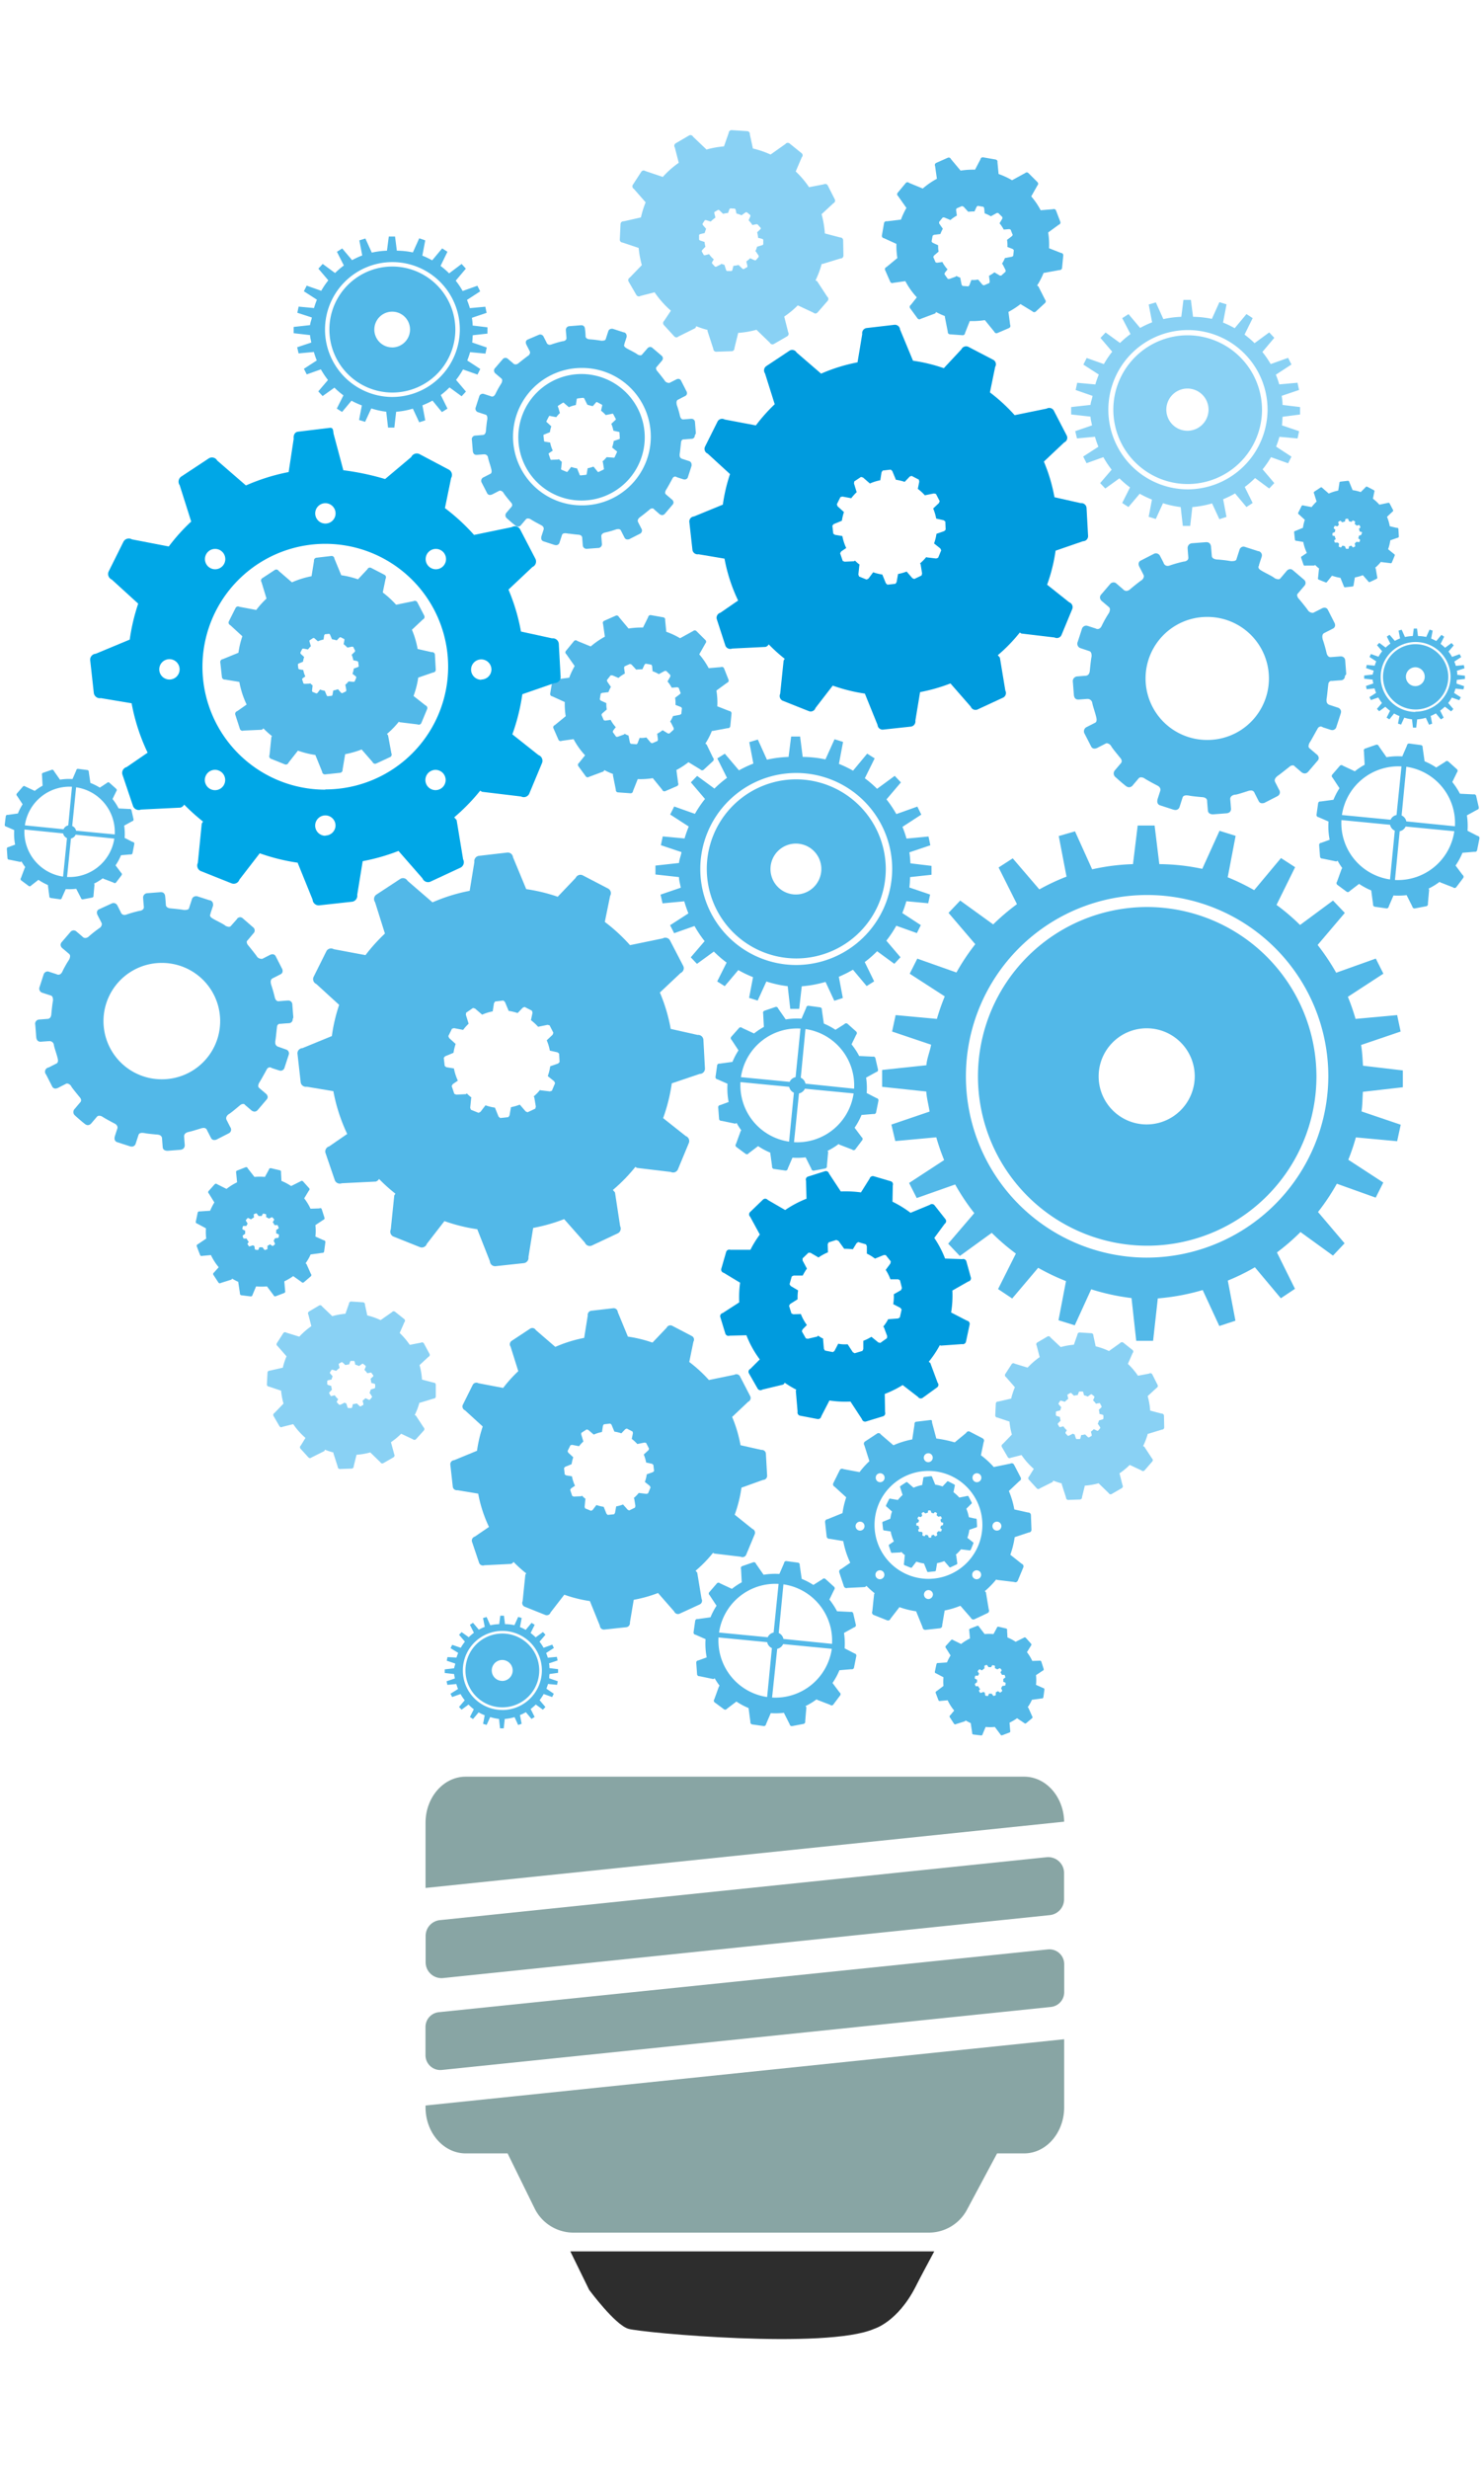 <svg xmlns="http://www.w3.org/2000/svg" viewBox="0 0 315.05 523.84"><defs><style>.cls-1{fill:#52b8e8;}.cls-2{fill:#89d1f4;}.cls-3{fill:#009bde;}.cls-4{fill:#00a7e7;}.cls-5{fill:#2d2d2d;}.cls-6{fill:#88a5a4;}.cls-7{fill:none;}</style></defs><title>Feedback_2</title><g id="Capa_2" data-name="Capa 2"><g id="Layer_1" data-name="Layer 1"><path class="cls-1" d="M62.27,215.82s-.15-1.85-.21-2.76v0h0a.85.85,0,0,0-.9-.77H61l-1.87.15H59.1c-.62,0-.77-.85-.77-.87-.06-.19-.29-1.23-.71-2.49a2.35,2.35,0,0,1-.15-.75c0-.6.37-.73.37-.73l1.74-.89A.76.76,0,0,0,60,206a1.09,1.09,0,0,0-.15-.52l-1.32-2.59h0l0,0h0a.74.74,0,0,0-.68-.42h0a1.15,1.15,0,0,0-.53.14l-1.63.83a.56.56,0,0,1-.23,0,1.22,1.22,0,0,1-.88-.43h0c-.1-.21-1.24-1.64-1.87-2.41a1.19,1.19,0,0,1-.33-.72.42.42,0,0,1,.17-.35l1.26-1.5a.83.83,0,0,0,0-1.21l-2.3-2h0a.91.91,0,0,0-.51-.21h0a1,1,0,0,0-.64.28h0l0,.06L49,196.49a.52.52,0,0,1-.41.16,1.75,1.75,0,0,1-.71-.21c-.46-.42-2.12-1.15-2.84-1.62-.36-.23-.45-.45-.45-.62a.6.6,0,0,1,.11-.31.59.59,0,0,0,0-.13l.53-1.59a1.49,1.49,0,0,0,0-.35.87.87,0,0,0-.64-.8l-.09,0-2.66-.86h0a1.07,1.07,0,0,0-.32,0h0a.86.86,0,0,0-.76.59l-.65,2h0c-.1.27-.56.32-.84.33h-.24c-.39-.1-1.81-.25-2.81-.34s-1-.69-1-.69-.05-.77-.15-1.84c-.07-.79-.59-.91-.87-.91h-.15l-2.84.22a.91.91,0,0,0-.82,1h0v0c0,.21.11,1.4.15,1.91v.06c0,.46-.39.66-.76.76l-.12,0a26.08,26.08,0,0,0-2.79.79h0a1.31,1.31,0,0,1-.45.09h0a.82.82,0,0,1-.79-.61l-.69-1.36v0h0v0h0a.94.94,0,0,0-.82-.56h0a.86.86,0,0,0-.37.08L21,192.94a.73.73,0,0,0-.43.68,1.15,1.15,0,0,0,.12.5l.86,1.68h0a.67.67,0,0,1,.07.29,1.07,1.07,0,0,1-.51.83c-.36.24-1.39,1-2.27,1.79l0,0h0a1.16,1.16,0,0,1-.73.31h0a.81.81,0,0,1-.63-.31l-1.27-1.08a.89.89,0,0,0-.57-.22,1,1,0,0,0-.58.21l-1.83,2.13-.12.14,0,0a.88.88,0,0,0-.24.58,1,1,0,0,0,.32.68s1.06.88,1.5,1.27a.58.58,0,0,1,.19.47,1.72,1.72,0,0,1-.2.71,21.25,21.25,0,0,0-1.46,2.59c-.25.5-.57.62-.81.62a.82.82,0,0,1-.41-.11l-1.57-.51a1.05,1.05,0,0,0-.33-.07.92.92,0,0,0-.8.53s-.57,1.76-.88,2.72a.92.92,0,0,0,.47,1.24l1.94.63c.51.17.42,1.08.42,1.08-.1.46-.26,1.82-.35,2.87s-.78,1-.87,1h0l-1.65.13a.9.9,0,0,0-.89,1.13l.2,2.58c.07.88.61,1,.87,1h.13l1.62-.12h.13a.91.91,0,0,1,1,.8c.11.67.68,2.21.84,3s-.29.94-.29.94l-1.65.84A.91.91,0,0,0,9.79,228l1.28,2.51a.75.75,0,0,0,.7.46,1.43,1.43,0,0,0,.67-.21l1.55-.79a.59.59,0,0,1,.28-.07,1.17,1.17,0,0,1,.89.66c.24.4,1.29,1.67,1.82,2.32s0,1.07,0,1.07l-1.15,1.36a.94.94,0,0,0,0,1.29s1.42,1.3,2.21,1.89a1,1,0,0,0,.61.24,1,1,0,0,0,.73-.38l1.24-1.45a.63.63,0,0,1,.46-.16,1.19,1.19,0,0,1,.67.21c.4.27,1.72,1,2.56,1.43s.61,1.06.61,1.06l-.51,1.55c-.37,1.15.46,1.35.46,1.35l2.66.86a1.35,1.35,0,0,0,.44.08.85.85,0,0,0,.83-.61l.61-1.88c.11-.33.44-.42.79-.42a3.88,3.88,0,0,1,.7.09c.36.06,1.42.18,2.5.27s1,.86,1,.86l.14,1.81c.05.71.75.77,1,.77h.1l2.58-.2c1.13-.09,1-1.06,1-1.06s-.08-1-.13-1.75.74-.95,1-1,1.43-.37,2.57-.74a1.91,1.91,0,0,1,.55-.1.72.72,0,0,1,.76.52l.84,1.63a.72.72,0,0,0,.7.41,1.39,1.39,0,0,0,.42-.07l2.66-1.36a.86.86,0,0,0,.3-1.29l-.79-1.55c-.25-.48.1-1,.56-1.27S50.36,235,51,234.48h0a1,1,0,0,1,.57-.24h0l.2,0a.53.53,0,0,1,.25.2l1.32,1.13a1.14,1.14,0,0,0,.68.29h0a.93.93,0,0,0,.69-.34h0l1.89-2.22a.83.83,0,0,0,.23-.55,1,1,0,0,0-.4-.71L55,230.82a.54.54,0,0,1-.18-.43,1.62,1.62,0,0,1,.26-.75c.21-.3,1.07-1.85,1.55-2.73h0v0a.77.77,0,0,1,.64-.45h0a.76.76,0,0,1,.44.16l1.51.49h0a1.27,1.27,0,0,0,.39.07h0a.86.86,0,0,0,.81-.7l.87-2.66a1.22,1.22,0,0,0,.06-.35.88.88,0,0,0-.65-.8L59,222.07a.86.86,0,0,1-.56-.87,2.46,2.46,0,0,1,0-.28c.12-.54.26-2.28.38-3.13h0v-.07h0v0h0a.77.77,0,0,1,.47-.49h0l.06,0h.25s.69-.07,1.71-.13a.82.82,0,0,0,.83-.89A.79.79,0,0,0,62.27,215.82ZM34.36,229h-.08a12.34,12.34,0,0,1,.07-24.69h.08A12.34,12.34,0,0,1,34.36,229Z"/><path class="cls-1" d="M67.79,256.4l-1.87.06a11.29,11.29,0,0,0-1.34-2.2l1-1.65a.34.34,0,0,0,.06-.49l-1.32-1.47a.37.37,0,0,0-.51,0l-2,1a11.73,11.73,0,0,0-2.06-1.09l-.09-1.81a.35.35,0,0,0-.24-.44l-1.92-.45a.36.36,0,0,0-.41.3l-.85,1.56a11.69,11.69,0,0,0-2.22,0v0L52.6,247.9a.35.35,0,0,0-.45-.24l-1.84.72a.37.37,0,0,0-.17.48l.19,2a11.89,11.89,0,0,0-2.24,1.4l-2-1a.36.36,0,0,0-.5,0l-1.32,1.47a.36.36,0,0,0,.06.5l1.18,1.9a12.52,12.52,0,0,0-.9,1.76l-2.2.15a.36.36,0,0,0-.44.25l-.4,1.92a.35.35,0,0,0,.29.41l1.86,1a12,12,0,0,0,.06,2.18L42,264a.35.35,0,0,0-.23.44l.71,1.85a.36.36,0,0,0,.47.18l1.83-.17a12,12,0,0,0,1.65,2.58l-1,1.12a.37.37,0,0,0-.13.49l1.08,1.65a.37.37,0,0,0,.51.07l2.22-.7a.37.37,0,0,0,.16-.22,12.59,12.59,0,0,0,1.32.69l0,.13.35,2.29a.36.36,0,0,0,.28.42l2,.25a.37.37,0,0,0,.39-.33l.76-1.8a11.63,11.63,0,0,0,2.3,0v0l1.4,1.86a.35.35,0,0,0,.44.24l1.84-.7a.36.36,0,0,0,.18-.47l-.17-2a11.87,11.87,0,0,0,1.89-1.11L64,272a.35.35,0,0,0,.5.08L66,270.79a.36.36,0,0,0,0-.5l-.95-2.12-.18-.12a11.49,11.49,0,0,0,1.09-1.9l.12,0,2.3-.32a.36.36,0,0,0,.43-.28l.27-2a.35.35,0,0,0-.32-.38l-1.8-.8a11.64,11.64,0,0,0,0-2.43l1.67-1.11a.36.36,0,0,0,.26-.44l-.6-1.88A.35.35,0,0,0,67.79,256.4Zm-8.61,4.15-.08.12-.47.32a4.29,4.29,0,0,1,0,.69l.51.22.09.12-.08.55-.12.08-.65.09,0,0a3.18,3.18,0,0,1-.31.54l.05,0,.26.6V264l-.42.36-.14,0-.5-.34a3.14,3.14,0,0,1-.54.31l0,.57,0,.14-.53.2-.13-.07-.4-.53h0a4.73,4.73,0,0,1-.65,0l-.21.5-.11.09-.56-.07-.08-.12-.1-.65,0,0a3.76,3.76,0,0,1-.38-.2l0,.06-.63.2-.14,0-.31-.47,0-.14.27-.32a3.41,3.41,0,0,1-.47-.73l-.51,0-.14,0-.2-.53.07-.13.49-.37a3.68,3.68,0,0,1,0-.62l-.53-.28-.09-.12.12-.55.13-.07.62,0a4.67,4.67,0,0,1,.26-.5L52.2,259l0-.14.37-.42h.15l.57.28a3.84,3.84,0,0,1,.63-.4l-.05-.55,0-.13.52-.21.13.07.39.52h0a3.62,3.62,0,0,1,.63,0l.24-.44.12-.09.55.13.06.12,0,.51a3.26,3.26,0,0,1,.58.31l.58-.28h.15l.37.42v.15l-.29.47a3.44,3.44,0,0,1,.38.62h.53l.13,0Z"/><path class="cls-1" d="M220.73,352.36l-1.58.05a9.86,9.86,0,0,0-1.13-1.86l.86-1.39a.29.29,0,0,0,0-.42l-1.11-1.24a.31.31,0,0,0-.43,0l-1.72.85a9.77,9.77,0,0,0-1.74-.92l-.08-1.53a.29.29,0,0,0-.2-.37l-1.63-.38a.3.3,0,0,0-.34.25l-.72,1.32a9.89,9.89,0,0,0-1.87,0v0l-1.19-1.56a.3.3,0,0,0-.38-.2l-1.55.61a.31.31,0,0,0-.15.4l.16,1.67a10,10,0,0,0-1.89,1.18l-1.7-.84a.29.29,0,0,0-.42,0l-1.12,1.24a.31.31,0,0,0,0,.43l1,1.6a10.77,10.77,0,0,0-.76,1.48l-1.86.13a.31.31,0,0,0-.37.21l-.34,1.63a.3.3,0,0,0,.25.35l1.58.83a10.13,10.13,0,0,0,0,1.84l-1.46,1.1a.3.3,0,0,0-.2.37l.59,1.56a.32.32,0,0,0,.41.15l1.54-.14a10.22,10.22,0,0,0,1.39,2.18l-.83,1a.31.31,0,0,0-.11.41l.91,1.4a.31.31,0,0,0,.43.06l1.88-.59a.36.36,0,0,0,.13-.19,11.88,11.88,0,0,0,1.12.58l0,.11.29,1.94a.3.3,0,0,0,.24.36l1.65.2a.3.3,0,0,0,.33-.28l.64-1.52a10.08,10.08,0,0,0,1.95,0v0l1.18,1.57a.3.3,0,0,0,.37.2l1.56-.59a.3.3,0,0,0,.15-.4l-.14-1.69a9.88,9.88,0,0,0,1.6-.94l1.5,1a.3.3,0,0,0,.42.06l1.28-1.07a.31.31,0,0,0,0-.42l-.8-1.79-.15-.1a9.64,9.64,0,0,0,.92-1.61l.1,0,1.95-.27a.3.3,0,0,0,.36-.23l.23-1.65a.31.31,0,0,0-.27-.33l-1.52-.67a10.34,10.34,0,0,0,0-2.06l1.41-.94a.3.3,0,0,0,.22-.37l-.51-1.59A.31.31,0,0,0,220.73,352.36Zm-7.28,3.51-.07.1-.39.28a3.72,3.72,0,0,1,0,.58l.43.18.08.1-.06.47-.11.07-.54.08h0a2.58,2.58,0,0,1-.26.45l0,0,.23.51v.12l-.36.3-.12,0-.43-.29a2.88,2.88,0,0,1-.45.26l0,.48,0,.12-.44.17-.11-.06-.33-.44h0a3.55,3.55,0,0,1-.55,0l-.18.43-.09.08-.47-.06-.07-.11-.09-.55v0l-.32-.17,0,.05-.53.17-.12,0-.26-.4,0-.12.24-.27a2.64,2.64,0,0,1-.4-.62l-.44,0-.11,0-.17-.44.06-.11.41-.31a3.68,3.68,0,0,1,0-.52l-.44-.23-.07-.11.1-.46.11-.06.52,0a2.76,2.76,0,0,1,.22-.42l-.29-.46v-.12l.32-.35H208l.48.23A3.42,3.42,0,0,1,209,354l0-.47,0-.11.44-.17.11.05.33.44h0a3.25,3.25,0,0,1,.53,0l.2-.37.1-.07.46.11.05.11,0,.43a2.71,2.71,0,0,1,.49.26l.49-.24h.13l.31.36v.12l-.25.39a2.89,2.89,0,0,1,.32.53l.45,0,.11,0Z"/><path class="cls-1" d="M285.8,143l-.22-2.92v0h0v0a.9.9,0,0,0-.95-.81h-.11l-2,.16h-.07c-.66,0-.83-.9-.83-.91a26.87,26.87,0,0,0-.74-2.64,2.39,2.39,0,0,1-.15-.79c0-.64.4-.77.4-.77l1.84-.94a.79.79,0,0,0,.47-.72,1.21,1.21,0,0,0-.15-.55l-1.39-2.73h0l0,0h0a.78.78,0,0,0-.71-.44h0a1.18,1.18,0,0,0-.55.15l-1.73.88a.51.51,0,0,1-.25.06,1.33,1.33,0,0,1-.93-.45h0c-.1-.22-1.31-1.73-2-2.54a1.21,1.21,0,0,1-.35-.76.45.45,0,0,1,.17-.37l1.34-1.58a.89.89,0,0,0,0-1.29l-2.43-2.07h0a.88.88,0,0,0-.55-.22h0a1,1,0,0,0-.67.3h0l-.06.06-1.37,1.62a.55.55,0,0,1-.43.18,1.85,1.85,0,0,1-.75-.22c-.49-.44-2.24-1.22-3-1.72-.37-.24-.47-.47-.47-.65a.53.53,0,0,1,.13-.32.73.73,0,0,1,0-.15c.09-.29.31-.94.55-1.68a1.33,1.33,0,0,0,.06-.37.92.92,0,0,0-.68-.85l-.1,0-2.82-.91h0a1.07,1.07,0,0,0-.33-.06h0a.9.9,0,0,0-.81.63s-.54,1.67-.68,2.11v0c-.11.28-.59.34-.89.34h-.25a28.48,28.48,0,0,0-3-.35c-1.07-.09-1.08-.73-1.08-.73s-.06-.82-.16-1.94c-.07-.85-.63-1-.92-1H256l-3,.23a1,1,0,0,0-.87,1h0v0c0,.21.1,1.47.15,2v.08c0,.49-.41.7-.81.79l-.12,0a26.37,26.37,0,0,0-3,.84h0a1.36,1.36,0,0,1-.48.09h0a.87.87,0,0,1-.84-.65s-.23-.47-.74-1.43v0h0v0h0a1,1,0,0,0-.87-.59h0a1,1,0,0,0-.39.08l-2.85,1.46a.78.78,0,0,0-.46.71,1.22,1.22,0,0,0,.13.53l.91,1.78h0a.76.76,0,0,1,.08.32,1.11,1.11,0,0,1-.55.87c-.37.25-1.47,1.11-2.4,1.9l0,0h0a1.21,1.21,0,0,1-.77.33h0a.9.9,0,0,1-.67-.33L237,123.8a.89.89,0,0,0-.59-.23,1.08,1.08,0,0,0-.62.22L233.9,126l-.13.15,0,0a.94.94,0,0,0-.25.61,1.07,1.07,0,0,0,.33.72l1.58,1.34a.62.62,0,0,1,.2.5,1.81,1.81,0,0,1-.21.75,23.34,23.34,0,0,0-1.54,2.74c-.26.53-.6.66-.86.66a.82.82,0,0,1-.42-.12l-1.67-.54a1.11,1.11,0,0,0-.35-.06,1,1,0,0,0-.85.55s-.59,1.87-.93,2.87a1,1,0,0,0,.49,1.32l2,.67c.55.18.45,1.14.45,1.14-.11.49-.27,1.92-.37,3s-.82,1.08-.91,1.08h0l-1.74.14a1,1,0,0,0-.95,1.18s.12,1.53.21,2.73c.08.93.65,1,.92,1l.14,0,1.72-.13h.13a1,1,0,0,1,1,.85c.12.71.71,2.34.88,3.21s-.3,1-.3,1l-1.75.89a1,1,0,0,0-.45,1.45l1.36,2.65a.79.79,0,0,0,.73.49,1.5,1.5,0,0,0,.71-.22l1.64-.84a.58.58,0,0,1,.29-.08,1.27,1.27,0,0,1,.95.7c.25.43,1.36,1.77,1.92,2.46s.05,1.13.05,1.13l-1.21,1.43a1,1,0,0,0,0,1.37s1.5,1.37,2.34,2a1.08,1.08,0,0,0,.64.25,1,1,0,0,0,.77-.39l1.31-1.54a.66.66,0,0,1,.49-.18,1.31,1.31,0,0,1,.71.23c.42.28,1.82,1.06,2.72,1.51s.63,1.13.63,1.13l-.53,1.64c-.39,1.22.48,1.43.48,1.43l2.81.91a1.54,1.54,0,0,0,.47.08.9.9,0,0,0,.87-.65s.43-1.33.64-2c.11-.35.47-.45.83-.45a3.92,3.92,0,0,1,.74.09c.38.07,1.5.2,2.64.29s1,.91,1,.91.08,1,.16,1.91c.05.75.79.82,1.06.82h.1l2.74-.21c1.21-.09,1-1.11,1-1.11s-.08-1.09-.15-1.85.78-1,1.08-1,1.51-.39,2.71-.78a2.1,2.1,0,0,1,.58-.1.76.76,0,0,1,.8.55l.88,1.72a.77.77,0,0,0,.73.43,1.54,1.54,0,0,0,.45-.07l2.81-1.44a.92.92,0,0,0,.32-1.36l-.83-1.63c-.26-.51.1-1,.59-1.34s1.77-1.37,2.5-1.94h0a1,1,0,0,1,.59-.25h0l.21,0a.58.58,0,0,1,.27.21l1.4,1.2a1.12,1.12,0,0,0,.72.3h0a1,1,0,0,0,.73-.36h0l2-2.34a.88.88,0,0,0,.25-.58,1.05,1.05,0,0,0-.42-.75l-1.55-1.32a.56.56,0,0,1-.2-.45,1.77,1.77,0,0,1,.27-.8c.23-.32,1.13-2,1.64-2.88h0v0a.79.79,0,0,1,.68-.48h0a.8.8,0,0,1,.46.17l1.6.52h0a1.32,1.32,0,0,0,.42.07h0a.91.91,0,0,0,.86-.74s.59-1.82.91-2.8a1.35,1.35,0,0,0,.06-.38.93.93,0,0,0-.69-.85l-1.81-.59a.9.9,0,0,1-.58-.91,1.59,1.59,0,0,1,0-.3c.12-.57.27-2.41.4-3.3h0V145h0v0h0v0h0a.82.82,0,0,1,.49-.52h0l.06,0h.26s.73-.07,1.82-.14a.86.86,0,0,0,.87-.94A.89.89,0,0,0,285.8,143Zm-29.51,14h-.08a13,13,0,0,1,.08-26.1h.09a13,13,0,0,1-.08,26.1Z"/><path class="cls-2" d="M174.9,39.11l-3.14.61a19.69,19.69,0,0,0-2.83-3.34l1.28-3a.59.59,0,0,0,0-.85l-2.61-2.11a.63.63,0,0,0-.86.14l-3.15,2.23a19.89,19.89,0,0,0-3.75-1.28l-.65-3a.6.6,0,0,0-.52-.68l-3.36-.22a.62.62,0,0,0-.61.6l-1,2.85a20,20,0,0,0-3.71.67v0l-2.86-2.73a.62.62,0,0,0-.82-.27l-2.9,1.7a.61.61,0,0,0-.15.85l.84,3.26a20,20,0,0,0-3.39,3L137,36.29a.6.6,0,0,0-.84.13l-1.83,2.82a.62.62,0,0,0,.23.83l2.51,2.86a19.77,19.77,0,0,0-1,3.2l-3.66.83a.61.61,0,0,0-.67.55l-.16,3.35a.62.62,0,0,0,.61.61l3.4,1.14a20.38,20.38,0,0,0,.67,3.64l-2.56,2.65a.61.61,0,0,0-.27.81l1.69,2.91a.62.62,0,0,0,.85.17l3-.77a20.09,20.09,0,0,0,3.46,3.9L141,68.07a.63.63,0,0,0-.1.85l2.27,2.48a.61.61,0,0,0,.86,0l3.54-1.76a.69.69,0,0,0,.22-.43,19.75,19.75,0,0,0,2.41.79l0,.23L151.43,74a.62.62,0,0,0,.58.63l3.35-.11a.61.61,0,0,0,.56-.66l.8-3.23a19.4,19.4,0,0,0,3.88-.66v0l2.84,2.75a.62.62,0,0,0,.81.29l2.91-1.68a.62.62,0,0,0,.17-.84l-.84-3.32a18.91,18.91,0,0,0,2.88-2.38l3.31,1.55a.61.61,0,0,0,.85,0l2.21-2.54a.62.62,0,0,0-.12-.85l-2.16-3.3-.33-.15a19.76,19.76,0,0,0,1.31-3.5l.2,0,3.79-1.16a.6.6,0,0,0,.63-.58L179,50.94a.62.62,0,0,0-.65-.56l-3.24-.85a20.19,20.19,0,0,0-.69-4.08l2.51-2.33a.6.6,0,0,0,.31-.79l-1.52-3A.6.6,0,0,0,174.9,39.11Zm-13.36,9.3-.09.21-.71.67a5.91,5.91,0,0,1,.2,1.17l.91.23.19.16,0,1-.18.16-1.07.32h-.06a5.06,5.06,0,0,1-.38,1l.1,0,.62.94,0,.24-.62.72h-.25l-.94-.44a5.34,5.34,0,0,1-.81.67l.22.95,0,.24-.82.47L157.6,57l-.81-.78h0a5.39,5.39,0,0,1-1.09.18l-.22.92-.16.19-1,0-.16-.18-.35-1.07,0-.07a5.41,5.41,0,0,1-.69-.22l-.07.12-1,.5h-.24l-.65-.7,0-.25.38-.61a5.42,5.42,0,0,1-1-1.1l-.86.22-.24,0-.47-.82.07-.23.72-.76a6,6,0,0,1-.18-1l-1-.33-.17-.17,0-1,.19-.15,1-.24a7.85,7.85,0,0,1,.31-.9l-.71-.82-.07-.23.52-.8.24,0,1,.31a6.12,6.12,0,0,1,1-.84l-.24-.92,0-.25.81-.48.24.07.81.78h0a6.25,6.25,0,0,1,1.05-.18l.3-.81.16-.17,1,.06.15.19.18.85a5.3,5.3,0,0,1,1.07.37l.9-.64.23,0,.75.6,0,.24-.37.87a5.42,5.42,0,0,1,.8,1l.89-.18.23.06Z"/><path class="cls-2" d="M243.95,291.45l-2.36.45a15.7,15.7,0,0,0-2.14-2.52l1-2.28a.46.46,0,0,0,0-.65l-2-1.59a.48.48,0,0,0-.65.11l-2.37,1.69a14.19,14.19,0,0,0-2.82-1l-.49-2.27a.46.46,0,0,0-.39-.51l-2.53-.16a.47.47,0,0,0-.46.45l-.76,2.15a14.82,14.82,0,0,0-2.79.5v0L223,283.77a.45.45,0,0,0-.62-.2l-2.18,1.28a.46.46,0,0,0-.12.64l.64,2.46a15.6,15.6,0,0,0-2.56,2.23l-2.75-.84a.44.44,0,0,0-.63.09l-1.38,2.13a.47.47,0,0,0,.17.62l1.89,2.16a15,15,0,0,0-.79,2.41l-2.75.63a.46.46,0,0,0-.51.41l-.12,2.53a.45.45,0,0,0,.46.45l2.56.86a14.65,14.65,0,0,0,.51,2.75l-1.93,2a.46.46,0,0,0-.21.61l1.27,2.19a.46.46,0,0,0,.64.13l2.28-.58a15,15,0,0,0,2.6,2.93l-1,1.62a.47.47,0,0,0-.07.65l1.71,1.87a.46.46,0,0,0,.65,0l2.67-1.33a.55.55,0,0,0,.16-.32,16.72,16.72,0,0,0,1.82.6l0,.18.91,2.84a.47.47,0,0,0,.44.48l2.53-.09a.46.46,0,0,0,.42-.5l.6-2.44a15,15,0,0,0,2.92-.5v0l2.14,2.08a.46.46,0,0,0,.61.21l2.19-1.27a.46.46,0,0,0,.13-.64l-.63-2.49a15.07,15.07,0,0,0,2.17-1.79l2.49,1.17a.46.46,0,0,0,.65,0l1.66-1.91a.46.46,0,0,0-.08-.64l-1.63-2.49-.25-.12a15.24,15.24,0,0,0,1-2.63l.15,0,2.85-.87a.46.46,0,0,0,.48-.44l-.05-2.53a.46.46,0,0,0-.49-.42l-2.44-.64a15.24,15.24,0,0,0-.53-3.08l1.89-1.74a.46.46,0,0,0,.23-.6l-1.14-2.26A.46.46,0,0,0,243.95,291.45Zm-10.07,7-.07.17-.53.5a4.73,4.73,0,0,1,.14.88l.69.18.14.12,0,.72-.14.13-.8.24h0a4.14,4.14,0,0,1-.28.75l.07,0,.47.71,0,.18-.46.54h-.19l-.71-.33a4.72,4.72,0,0,1-.61.52l.17.7,0,.18-.62.36-.17-.06-.62-.59h0a4.46,4.46,0,0,1-.83.14l-.16.69-.11.15-.73,0-.12-.13-.26-.8,0-.05-.52-.17,0,.09-.76.37h-.18l-.49-.53,0-.18.29-.46a4.23,4.23,0,0,1-.74-.84l-.65.16-.18,0-.36-.62.05-.17.55-.56a3.56,3.56,0,0,1-.14-.79l-.73-.23-.13-.13,0-.72.14-.12.78-.18a6,6,0,0,1,.22-.68l-.53-.62-.06-.17.39-.61.19,0,.78.24a4.34,4.34,0,0,1,.73-.63l-.18-.7,0-.19.61-.35.18,0,.6.58h0a3.64,3.64,0,0,1,.79-.14l.22-.62.13-.13.72,0,.11.15.14.64a4,4,0,0,1,.8.28l.67-.48.18,0,.56.45v.19l-.28.65a3.83,3.83,0,0,1,.61.71l.67-.13.17,0Z"/><path class="cls-2" d="M89.35,284.89l-2.36.46a15.31,15.31,0,0,0-2.14-2.52l1-2.29a.46.46,0,0,0,0-.64l-2-1.59a.47.47,0,0,0-.65.11L80.8,280.1a15,15,0,0,0-2.83-1l-.49-2.27a.45.45,0,0,0-.39-.51l-2.54-.17a.47.47,0,0,0-.46.46l-.76,2.14a15.1,15.1,0,0,0-2.79.51v0l-2.16-2.06a.46.46,0,0,0-.62-.21l-2.18,1.29a.47.47,0,0,0-.12.64l.64,2.46a15.52,15.52,0,0,0-2.56,2.23l-2.75-.85a.46.46,0,0,0-.64.09L58.77,285a.47.47,0,0,0,.17.62l1.89,2.16a14.82,14.82,0,0,0-.79,2.41l-2.75.63a.45.45,0,0,0-.5.41l-.13,2.52a.46.46,0,0,0,.46.46l2.56.86a14.12,14.12,0,0,0,.51,2.74l-1.93,2a.46.46,0,0,0-.2.61l1.27,2.19a.45.45,0,0,0,.64.13l2.28-.57a14.94,14.94,0,0,0,2.6,2.92l-1,1.63a.46.46,0,0,0-.07.64l1.71,1.88a.46.46,0,0,0,.65,0l2.67-1.33a.55.55,0,0,0,.16-.32,16.1,16.1,0,0,0,1.82.6l0,.18.91,2.84a.47.47,0,0,0,.44.48l2.53-.09a.46.46,0,0,0,.42-.5l.6-2.43a15,15,0,0,0,2.92-.5v0l2.14,2.08a.45.45,0,0,0,.61.21l2.19-1.26a.47.47,0,0,0,.14-.64L83,306a15.22,15.22,0,0,0,2.17-1.79l2.49,1.17a.46.46,0,0,0,.64,0L90,303.5a.48.48,0,0,0-.08-.65l-1.63-2.49-.25-.11a14.83,14.83,0,0,0,1-2.63l.15,0,2.85-.87a.46.46,0,0,0,.48-.43l0-2.53a.47.47,0,0,0-.49-.43l-2.44-.64a15.18,15.18,0,0,0-.52-3.08l1.89-1.75a.46.46,0,0,0,.24-.6L90,285.06A.46.46,0,0,0,89.35,284.89Zm-10.07,7-.07.16-.54.5a4.63,4.63,0,0,1,.15.87l.69.18.14.12,0,.72-.14.13-.8.25,0,0a4,4,0,0,1-.28.75l.07,0,.47.71,0,.18-.46.54H78.3l-.71-.34a4.71,4.71,0,0,1-.61.52l.17.7,0,.19-.62.35-.17-.06-.62-.59h0a3.89,3.89,0,0,1-.82.15l-.17.69-.11.15-.72,0-.13-.13-.26-.81v-.05l-.52-.17,0,.09-.75.37H72l-.49-.53,0-.18.29-.47a4.14,4.14,0,0,1-.74-.84l-.65.17-.18,0-.36-.61.05-.17.55-.57a4,4,0,0,1-.14-.78l-.73-.24-.13-.13,0-.72.14-.12.78-.17a4.91,4.91,0,0,1,.22-.69l-.53-.61-.06-.17.39-.6.19,0,.78.24a4.07,4.07,0,0,1,.72-.63l-.18-.7,0-.18.61-.35.18.05.61.58h0a3.67,3.67,0,0,1,.79-.13l.23-.62.12-.13.72,0,.11.15.14.65a3.77,3.77,0,0,1,.8.28l.67-.48.18,0,.57.46V290l-.28.65a4.26,4.26,0,0,1,.61.72l.67-.13.17,0Z"/><path class="cls-3" d="M229.46,106.76l-5.6-1.26a35.46,35.46,0,0,0-2.25-7.56l4.32-4.07a1.07,1.07,0,0,0,.55-1.43l-2.78-5.36a1.11,1.11,0,0,0-1.5-.38l-6.79,1.39a37,37,0,0,0-5.25-4.83l1.11-5.41a1.08,1.08,0,0,0-.37-1.49l-5.36-2.79a1.11,1.11,0,0,0-1.44.55l-3.73,4a34.88,34.88,0,0,0-6.57-1.59v-.06l-2.72-6.56a1.1,1.1,0,0,0-1.16-1l-6,.7a1.1,1.1,0,0,0-.87,1.27l-1,6a36.34,36.34,0,0,0-7.73,2.4l-5.2-4.48a1.08,1.08,0,0,0-1.48-.41l-5,3.32a1.11,1.11,0,0,0-.23,1.52l2.06,6.54a36.13,36.13,0,0,0-4,4.49l-6.62-1.25a1.1,1.1,0,0,0-1.5.4l-2.69,5.39a1.09,1.09,0,0,0,.58,1.45l4.74,4.34a35.72,35.72,0,0,0-1.52,6.48l-6.12,2.51a1.08,1.08,0,0,0-1,1.14l.67,6a1.1,1.1,0,0,0,1.27.88l5.53.93a35.66,35.66,0,0,0,2.89,8.89l-3.76,2.59a1.11,1.11,0,0,0-.78,1.33L154,137a1.11,1.11,0,0,0,1.43.61l7.1-.35a1.18,1.18,0,0,0,.67-.54,34.37,34.37,0,0,0,3.39,3.06l-.23.37-.73,7.06a1.1,1.1,0,0,0,.51,1.46l5.61,2.23a1.07,1.07,0,0,0,1.38-.69l3.66-4.74a35.5,35.5,0,0,0,6.84,1.7v.05l2.67,6.59a1.08,1.08,0,0,0,1.14,1l6-.65a1.11,1.11,0,0,0,.89-1.26l1-6.05a36.6,36.6,0,0,0,6.45-1.84l4.31,4.93a1.09,1.09,0,0,0,1.41.61L213,148a1.1,1.1,0,0,0,.43-1.48l-1.16-7-.44-.5a34.25,34.25,0,0,0,4.67-4.81l.32.21,7.06.84a1.08,1.08,0,0,0,1.46-.49l2.31-5.58a1.09,1.09,0,0,0-.65-1.39l-4.7-3.74a36.15,36.15,0,0,0,1.8-7.22l5.81-2a1.09,1.09,0,0,0,1.09-1.08l-.33-6A1.09,1.09,0,0,0,229.46,106.76Zm-28.7,5.63-.3.3-1.65.57a10.48,10.48,0,0,1-.51,2.05l1.33,1.06.19.4-.66,1.58-.42.15-2-.24-.09-.07a10.32,10.32,0,0,1-1.34,1.36l.13.14.32,2-.12.42-1.54.74-.4-.17-1.22-1.41a10.52,10.52,0,0,1-1.83.52l-.3,1.72-.25.36-1.71.19-.32-.3-.76-1.86v0a9.6,9.6,0,0,1-1.94-.48l-1,1.35-.4.2-1.59-.65-.15-.41.21-2,.06-.1a9.48,9.48,0,0,1-1-.87l-.19.15-2,.09-.4-.16-.55-1.63.22-.38,1.07-.73a10.64,10.64,0,0,1-.82-2.54l-1.57-.26-.36-.25-.19-1.7.29-.33,1.73-.71a10.75,10.75,0,0,1,.44-1.84l-1.36-1.23-.15-.42.76-1.53.42-.11,1.88.35a10.24,10.24,0,0,1,1.15-1.28l-.57-1.85.05-.43,1.43-.95.43.11,1.47,1.28a10,10,0,0,1,2.2-.69l.27-1.7.25-.36,1.7-.2.33.3.77,1.86v0a9.89,9.89,0,0,1,1.86.44l1.07-1.12.4-.15,1.53.79.1.43-.31,1.53a10.61,10.61,0,0,1,1.49,1.37l1.93-.39.43.1.79,1.53-.16.41-1.22,1.15a10.05,10.05,0,0,1,.64,2.14l1.6.36.34.27Z"/><path class="cls-1" d="M296.51,112l-1.46-.34a9.52,9.52,0,0,0-.59-2l1.13-1.07a.29.29,0,0,0,.15-.38l-.73-1.4a.3.3,0,0,0-.39-.1l-1.78.37a9.45,9.45,0,0,0-1.37-1.27l.29-1.42a.28.28,0,0,0-.1-.39l-1.4-.73a.29.29,0,0,0-.38.14l-1,1a8.55,8.55,0,0,0-1.72-.41v0l-.71-1.72a.29.29,0,0,0-.3-.27l-1.57.18a.28.28,0,0,0-.23.33l-.25,1.57a9.73,9.73,0,0,0-2,.63l-1.36-1.18a.28.28,0,0,0-.39-.1l-1.32.87a.29.29,0,0,0-.06.4l.54,1.71a10.24,10.24,0,0,0-1.06,1.17l-1.73-.33a.28.28,0,0,0-.39.1l-.71,1.41a.3.3,0,0,0,.15.39l1.24,1.13a9.76,9.76,0,0,0-.4,1.7l-1.6.66a.28.28,0,0,0-.27.29l.17,1.57a.29.29,0,0,0,.33.24l1.44.24a9.62,9.62,0,0,0,.76,2.33l-1,.68a.29.29,0,0,0-.21.35l.51,1.5a.29.29,0,0,0,.37.16L279,120a.29.29,0,0,0,.18-.14,10.63,10.63,0,0,0,.89.8l-.06.09-.19,1.85a.28.28,0,0,0,.13.38l1.47.59a.28.28,0,0,0,.36-.18l1-1.24a9.34,9.34,0,0,0,1.79.45h0l.7,1.73a.29.29,0,0,0,.3.28l1.57-.17a.29.29,0,0,0,.23-.33l.27-1.59a9.13,9.13,0,0,0,1.69-.48l1.13,1.29a.29.29,0,0,0,.37.16l1.43-.68a.29.29,0,0,0,.11-.39l-.31-1.83-.11-.13a9,9,0,0,0,1.23-1.26l.08.06,1.85.22a.29.29,0,0,0,.38-.13l.6-1.46a.28.28,0,0,0-.17-.36l-1.23-1a9.06,9.06,0,0,0,.47-1.89l1.52-.53a.29.29,0,0,0,.29-.28l-.09-1.58A.28.28,0,0,0,296.51,112ZM289,113.45l-.07.08-.44.15a2.53,2.53,0,0,1-.13.54l.35.28.05.1-.17.42-.11,0-.52-.06,0,0a2.61,2.61,0,0,1-.35.35l0,0,.09.52,0,.11-.4.2-.1,0-.32-.37a2.34,2.34,0,0,1-.48.14l-.08.45-.07.09-.44,0-.09-.07-.2-.49h0a2.25,2.25,0,0,1-.51-.13l-.27.35-.11.05-.41-.17,0-.11.05-.53,0,0a2.38,2.38,0,0,1-.25-.23l0,0-.53,0-.11,0-.14-.43.06-.1.28-.19a2.83,2.83,0,0,1-.21-.66l-.41-.07-.09-.07,0-.44.07-.08.45-.19a2.56,2.56,0,0,1,.11-.48l-.35-.32,0-.11.2-.4.11,0,.49.1a3.57,3.57,0,0,1,.3-.34l-.15-.48v-.11l.38-.25.11,0,.38.33a2.53,2.53,0,0,1,.57-.18l.07-.45.07-.1.45-.05.08.08.2.49h0a2.63,2.63,0,0,1,.49.11l.28-.29.1,0,.4.21,0,.12-.08.39a2.79,2.79,0,0,1,.39.36l.5-.11.11,0,.21.4,0,.11-.32.3a2.75,2.75,0,0,1,.17.56l.42.1.09.07Z"/><path class="cls-1" d="M161.65,307.64l-4.44-1a28.36,28.36,0,0,0-1.78-6l3.42-3.23a.86.86,0,0,0,.44-1.14L157.08,292a.87.87,0,0,0-1.19-.3l-5.39,1.11a29.79,29.79,0,0,0-4.17-3.83l.88-4.3a.85.85,0,0,0-.29-1.18l-4.25-2.22a.88.88,0,0,0-1.15.44l-3,3.15a27.8,27.8,0,0,0-5.22-1.27v0l-2.15-5.21a.88.88,0,0,0-.91-.82l-4.77.55a.88.88,0,0,0-.69,1l-.76,4.75a29,29,0,0,0-6.13,1.91l-4.13-3.56a.86.86,0,0,0-1.18-.33l-4,2.64a.88.88,0,0,0-.18,1.21l1.63,5.19a29,29,0,0,0-3.21,3.56l-5.25-1a.88.88,0,0,0-1.19.31l-2.13,4.28a.88.88,0,0,0,.46,1.15l3.77,3.44a28.3,28.3,0,0,0-1.21,5.15l-4.85,2a.86.86,0,0,0-.82.9l.53,4.76a.87.87,0,0,0,1,.71l4.39.73a28.61,28.61,0,0,0,2.29,7.06l-3,2.05a.88.88,0,0,0-.62,1.05l1.53,4.54a.88.88,0,0,0,1.13.49l5.64-.28a1,1,0,0,0,.53-.43,27.55,27.55,0,0,0,2.69,2.43l-.18.29-.58,5.62a.86.86,0,0,0,.4,1.15l4.45,1.78a.85.85,0,0,0,1.09-.55l2.91-3.76a28.15,28.15,0,0,0,5.43,1.35v0l2.12,5.23a.86.86,0,0,0,.9.82l4.77-.51a.89.89,0,0,0,.71-1l.81-4.81A28.32,28.32,0,0,0,139.7,338l3.43,3.92a.86.86,0,0,0,1.12.48l4.35-2a.87.87,0,0,0,.34-1.17l-.92-5.56-.35-.39a27.61,27.61,0,0,0,3.71-3.81l.25.16,5.61.67a.86.86,0,0,0,1.16-.39l1.84-4.42a.87.87,0,0,0-.52-1.1l-3.74-3a28.61,28.61,0,0,0,1.43-5.74L162,314a.86.86,0,0,0,.86-.86l-.27-4.79A.86.86,0,0,0,161.65,307.64Zm-22.79,4.47-.24.24-1.31.46a8.13,8.13,0,0,1-.41,1.63l1.06.84.15.32-.52,1.25-.33.12-1.59-.19-.07,0a8,8,0,0,1-1.06,1.08l.1.11.26,1.58-.1.34-1.22.59-.31-.14-1-1.12a8.67,8.67,0,0,1-1.46.41l-.24,1.37-.2.29-1.36.14-.25-.24-.6-1.48v0a8.22,8.22,0,0,1-1.54-.38l-.82,1.07-.32.16-1.26-.52-.11-.32.16-1.6.05-.08a8,8,0,0,1-.77-.69l-.15.12-1.6.07-.32-.13-.43-1.29.17-.3.85-.58a8.21,8.21,0,0,1-.65-2l-1.24-.2-.29-.2-.15-1.35.23-.26,1.38-.57a8.49,8.49,0,0,1,.35-1.46l-1.08-1-.12-.33.6-1.22.34-.09,1.49.29a8,8,0,0,1,.92-1l-.45-1.47,0-.34,1.14-.75.34.1,1.17,1a8,8,0,0,1,1.75-.55l.21-1.35.2-.29,1.35-.15.26.23.61,1.48h0a7.77,7.77,0,0,1,1.48.36l.85-.89.31-.12,1.22.63.08.34-.25,1.22a8.8,8.8,0,0,1,1.18,1.09l1.53-.31.34.08.62,1.21-.12.33-1,.91a8.21,8.21,0,0,1,.5,1.7l1.27.28.27.22Z"/><path class="cls-1" d="M148.1,219.59l-5.71-1.28a35.7,35.7,0,0,0-2.3-7.72l4.41-4.15a1.1,1.1,0,0,0,.56-1.47l-2.84-5.47a1.12,1.12,0,0,0-1.53-.39l-6.94,1.43a36.91,36.91,0,0,0-5.35-4.93l1.13-5.53a1.11,1.11,0,0,0-.38-1.52l-5.47-2.85a1.12,1.12,0,0,0-1.47.56l-3.81,4a36.35,36.35,0,0,0-6.71-1.62v-.06l-2.78-6.7a1.12,1.12,0,0,0-1.18-1l-6.12.71a1.13,1.13,0,0,0-.9,1.3l-1,6.11a37.07,37.07,0,0,0-7.89,2.45l-5.3-4.57a1.1,1.1,0,0,0-1.51-.43l-5.16,3.39a1.14,1.14,0,0,0-.23,1.56l2.1,6.67a37.08,37.08,0,0,0-4.13,4.58l-6.76-1.27a1.11,1.11,0,0,0-1.52.4l-2.75,5.51a1.13,1.13,0,0,0,.59,1.48L72,213.21a36,36,0,0,0-1.55,6.62l-6.24,2.56a1.1,1.1,0,0,0-1.06,1.15l.69,6.13a1.12,1.12,0,0,0,1.29.91l5.64.94a37.14,37.14,0,0,0,2.94,9.08l-3.83,2.64a1.12,1.12,0,0,0-.79,1.36l2,5.84a1.13,1.13,0,0,0,1.45.62l7.25-.36a1.23,1.23,0,0,0,.68-.55,35.94,35.94,0,0,0,3.47,3.12l-.24.38-.74,7.21a1.13,1.13,0,0,0,.52,1.49l5.72,2.28a1.11,1.11,0,0,0,1.41-.71l3.74-4.83a36.35,36.35,0,0,0,7,1.73v.06L104,267.6a1.11,1.11,0,0,0,1.15,1.06l6.13-.66a1.13,1.13,0,0,0,.91-1.28l1-6.18a36.76,36.76,0,0,0,6.58-1.87l4.41,5a1.11,1.11,0,0,0,1.44.62l5.59-2.63a1.13,1.13,0,0,0,.44-1.51L130.56,253l-.45-.51a35.45,35.45,0,0,0,4.78-4.9l.32.21,7.2.86a1.11,1.11,0,0,0,1.49-.5l2.36-5.69a1.12,1.12,0,0,0-.67-1.42l-4.81-3.81a37.15,37.15,0,0,0,1.84-7.38l5.93-2a1.11,1.11,0,0,0,1.11-1.11l-.33-6.15A1.12,1.12,0,0,0,148.1,219.59Zm-29.3,5.75-.31.31-1.68.59a11,11,0,0,1-.52,2.09l1.36,1.09.19.4-.67,1.61-.43.14-2-.24-.09-.07a10,10,0,0,1-1.36,1.39l.13.15.34,2-.12.43L112,236l-.4-.18-1.25-1.44a10.85,10.85,0,0,1-1.87.54l-.31,1.75-.25.36-1.74.19-.34-.31-.77-1.9v0a9.39,9.39,0,0,1-2-.49L102,235.91l-.4.21-1.63-.66-.15-.41.21-2.05.07-.12a9.89,9.89,0,0,1-1-.88l-.19.16-2.05.1-.41-.17-.56-1.66.22-.39,1.09-.75a10.78,10.78,0,0,1-.83-2.59l-1.6-.26-.36-.27-.2-1.73.3-.33,1.77-.73a11.35,11.35,0,0,1,.45-1.88l-1.38-1.25-.17-.42.78-1.57.44-.11,1.92.37a10.4,10.4,0,0,1,1.17-1.31l-.59-1.9.06-.44,1.46-1,.43.12,1.51,1.3a10.07,10.07,0,0,1,2.24-.7l.27-1.73.25-.37,1.74-.2.34.3.79,1.9h0a10.31,10.31,0,0,1,1.9.46l1.09-1.14.4-.16,1.56.81.11.43-.33,1.57a10.88,10.88,0,0,1,1.52,1.4l2-.41.44.11.8,1.57-.16.42-1.25,1.18a10.13,10.13,0,0,1,.66,2.19l1.63.36.34.27Z"/><path class="cls-3" d="M205.15,267.6a.7.7,0,0,0-.87-.44l-3.64-.12a21.74,21.74,0,0,0-2.29-4.38l2.21-3a.68.68,0,0,0,.18-.95l-2.36-3a.71.71,0,0,0-1-.06l-4.07,1.68a23.09,23.09,0,0,0-3.84-2.36l.07-3.46a.68.68,0,0,0-.41-.87l-3.67-1.08a.71.71,0,0,0-.84.51L182.78,253a24.41,24.41,0,0,0-4.28-.2v0L176,249a.69.69,0,0,0-.84-.5l-3.65,1.15a.67.67,0,0,0-.39.88l.1,3.81a22.73,22.73,0,0,0-4.53,2.4L163,254.6a.7.7,0,0,0-1-.09l-2.75,2.65a.68.68,0,0,0,0,1l2.06,3.78a22.67,22.67,0,0,0-2,3.24l-4.26,0a.7.7,0,0,0-.88.42l-1.05,3.64a.69.69,0,0,0,.53.82l3.47,2.1a22.86,22.86,0,0,0-.18,4.17l-3.51,2.27a.68.68,0,0,0-.52.82L154,283a.71.71,0,0,0,.9.4l3.56-.09a21.76,21.76,0,0,0,2.84,5.13l-2,2a.68.68,0,0,0-.33.91l1.88,3.29a.69.69,0,0,0,1,.2l4.38-1.05a.72.72,0,0,0,.35-.41,23.76,23.76,0,0,0,2.47,1.48l-.1.25.38,4.43a.68.68,0,0,0,.49.83l3.76.72a.7.7,0,0,0,.78-.59l1.73-3.35a22.14,22.14,0,0,0,4.46.23v0l2.44,3.73a.69.69,0,0,0,.83.51l3.67-1.12a.69.69,0,0,0,.41-.88l-.07-3.85a23.3,23.3,0,0,0,3.81-1.89l3.26,2.52a.69.69,0,0,0,.95.21l3.1-2.24a.68.68,0,0,0,.1-1l-1.55-4.18-.33-.25a22.44,22.44,0,0,0,2.35-3.52l.21.09,4.49-.32a.7.7,0,0,0,.85-.49l.79-3.7a.69.69,0,0,0-.57-.78l-3.37-1.74a22.07,22.07,0,0,0,.27-4.66l3.38-1.92a.68.68,0,0,0,.55-.8Zm-13.87,6.14-1.53.87a10,10,0,0,1-.12,2.1l1.51.78.27.36-.37,1.68-.38.22-2,.15-.1,0a9.66,9.66,0,0,1-1.06,1.59l.15.12.7,1.89-.05.43-1.4,1-.43-.09L185,283.64a10.16,10.16,0,0,1-1.72.85l0,1.74-.18.4-1.66.5-.39-.23-1.1-1.68v0a7.13,7.13,0,0,1-2-.11l-.78,1.51-.34.27-1.7-.33-.22-.38-.17-2,.05-.12a9.06,9.06,0,0,1-1.12-.67l-.16.2-2,.47-.43-.09-.85-1.49.15-.41.92-.93a10.16,10.16,0,0,1-1.28-2.33l-1.6.05-.4-.18-.51-1.63.23-.37,1.59-1a10.22,10.22,0,0,1,.1-1.89l-1.58-.94-.23-.37.47-1.65.4-.19h1.93a10.67,10.67,0,0,1,.89-1.47l-.92-1.71V267l1.23-1.19.44,0,1.71,1a9.89,9.89,0,0,1,2-1.09l-.05-1.71.18-.4,1.65-.52.47.21,1.2,1.66v0a16.71,16.71,0,0,1,1.84.1l.79-1.29.35-.23,1.65.49.18.4,0,1.56a9.86,9.86,0,0,1,1.73,1.06l1.84-.75.44,0,1.07,1.34-.08.44-1,1.36a9.52,9.52,0,0,1,1,2l1.65,0,.38.2.42,1.66Z"/><path class="cls-1" d="M153.71,141.8a.5.5,0,0,0-.66-.25l-2.6.22a15.73,15.73,0,0,0-2-2.93l1.32-2.34a.49.49,0,0,0,0-.69l-1.93-1.92a.5.5,0,0,0-.69,0l-2.77,1.53a16.35,16.35,0,0,0-2.93-1.37l-.24-2.47a.48.48,0,0,0-.36-.59l-2.7-.48a.5.5,0,0,0-.55.44l-1.09,2.2a17.38,17.38,0,0,0-3.07.21v0l-2.05-2.45a.5.5,0,0,0-.64-.29l-2.5,1.11a.49.49,0,0,0-.22.66l.38,2.7a17.13,17.13,0,0,0-3,2.07L122.57,136a.5.5,0,0,0-.7,0l-1.74,2.12a.48.48,0,0,0,.1.68l1.77,2.52a16.62,16.62,0,0,0-1.16,2.48l-3,.37a.49.49,0,0,0-.59.36l-.45,2.68a.5.5,0,0,0,.45.54l2.65,1.21a15.85,15.85,0,0,0,.2,3l-2.32,1.9a.49.49,0,0,0-.3.63l1.09,2.49a.5.5,0,0,0,.67.21l2.53-.36a16.17,16.17,0,0,0,2.44,3.43l-1.29,1.61a.49.49,0,0,0-.15.68l1.61,2.2a.5.5,0,0,0,.69.07l3-1.11a.51.51,0,0,0,.22-.32,16.2,16.2,0,0,0,1.88.85l-.06.19.63,3.13a.49.49,0,0,0,.41.56l2.73.2a.51.51,0,0,0,.51-.49l1-2.52a16.61,16.61,0,0,0,3.2-.2v0l2,2.46a.48.48,0,0,0,.63.3l2.53-1.09a.49.49,0,0,0,.21-.66l-.36-2.74a16.62,16.62,0,0,0,2.56-1.66l2.53,1.54a.5.5,0,0,0,.69.07l2-1.85a.49.49,0,0,0,0-.7L150,157.94l-.26-.16a15.45,15.45,0,0,0,1.39-2.69l.16,0,3.18-.59a.5.5,0,0,0,.57-.42l.26-2.71a.5.5,0,0,0-.47-.51l-2.55-1a15.33,15.33,0,0,0-.19-3.34l2.26-1.65a.49.49,0,0,0,.33-.61Zm-9.39,5.5-1,.76a7.05,7.05,0,0,1,.09,1.51l1.14.44.22.23-.12,1.22-.26.19-1.43.27-.07,0a7.71,7.71,0,0,1-.63,1.21l.12.07.65,1.28v.32l-.91.83-.31,0-1.14-.7a7.53,7.53,0,0,1-1.15.75l.16,1.24-.1.3-1.14.49-.29-.13-.93-1.11v0a4.91,4.91,0,0,1-1.43.09l-.43,1.14-.21.22-1.24-.1-.18-.25-.28-1.41,0-.08a8.46,8.46,0,0,1-.85-.39l-.1.14-1.37.5-.32,0-.72-1,.07-.31.57-.73a7.56,7.56,0,0,1-1.1-1.55l-1.14.16-.31-.09-.49-1.13.13-.28,1-.86a6.2,6.2,0,0,1-.09-1.35l-1.2-.55-.2-.25.2-1.21.27-.16,1.37-.16a7.81,7.81,0,0,1,.52-1.12l-.79-1.15-.05-.3.79-1H130l1.3.55a7.18,7.18,0,0,1,1.36-.93l-.17-1.22.09-.3,1.14-.51.34.11,1,1.09h0a11.08,11.08,0,0,1,1.32-.07l.46-1,.23-.19,1.21.21.16.27.1,1.12a6.81,6.81,0,0,1,1.33.62l1.25-.69.32,0,.87.87,0,.32-.6,1.05a7.37,7.37,0,0,1,.9,1.33l1.18-.1.29.11.43,1.15Z"/><path class="cls-1" d="M224.18,44.64a.5.5,0,0,0-.65-.25l-2.6.22a15.43,15.43,0,0,0-2-2.94l1.32-2.33a.49.49,0,0,0,0-.7l-1.92-1.92a.5.5,0,0,0-.69,0l-2.78,1.52A16.41,16.41,0,0,0,212,36.92l-.24-2.48a.49.49,0,0,0-.36-.59l-2.7-.47a.51.51,0,0,0-.56.44L207,36a17.09,17.09,0,0,0-3.07.2v0l-2.05-2.45a.5.5,0,0,0-.64-.29l-2.5,1.11a.49.49,0,0,0-.22.66l.38,2.7a16.66,16.66,0,0,0-3,2.07L193,38.81a.48.48,0,0,0-.69,0l-1.75,2.11a.48.48,0,0,0,.1.68l1.77,2.52a16.28,16.28,0,0,0-1.16,2.48l-3,.36a.49.49,0,0,0-.59.37L187.22,50a.5.5,0,0,0,.44.54l2.65,1.21a16.36,16.36,0,0,0,.2,3l-2.31,1.91a.48.48,0,0,0-.3.63L189,59.8a.5.5,0,0,0,.67.21l2.53-.36a16,16,0,0,0,2.44,3.44l-1.28,1.61a.49.49,0,0,0-.16.68l1.6,2.19a.5.5,0,0,0,.7.07l3-1.12a.51.51,0,0,0,.21-.32,16.38,16.38,0,0,0,1.88.86l0,.18.62,3.13a.49.49,0,0,0,.42.56l2.73.2a.5.5,0,0,0,.52-.48l1-2.53a16.42,16.42,0,0,0,3.2-.2v0l2,2.46a.5.5,0,0,0,.63.3l2.53-1.09a.5.5,0,0,0,.21-.67l-.36-2.74a17.19,17.19,0,0,0,2.56-1.66l2.53,1.54a.5.5,0,0,0,.69.07l2-1.85a.49.49,0,0,0,0-.69l-1.44-2.85-.26-.15a16,16,0,0,0,1.39-2.7l.16,0,3.18-.59a.51.51,0,0,0,.57-.42l.26-2.7a.49.49,0,0,0-.47-.51l-2.55-1a15.5,15.5,0,0,0-.19-3.34l2.26-1.65a.48.48,0,0,0,.33-.61Zm-9.39,5.5-1,.75a7,7,0,0,1,.08,1.51l1.15.44.21.23-.12,1.22-.26.18-1.43.27-.07,0a7.78,7.78,0,0,1-.63,1.22l.11.07.66,1.29v.32l-.92.83-.31,0-1.15-.69a7.56,7.56,0,0,1-1.15.74l.16,1.24-.1.3-1.14.49-.3-.13-.93-1.11v0a4.77,4.77,0,0,1-1.43.09l-.43,1.14-.21.22-1.24-.09-.19-.26-.28-1.41,0-.08a6.33,6.33,0,0,1-.85-.38l-.1.15-1.37.5-.32,0-.72-1,.07-.31.58-.73a7.25,7.25,0,0,1-1.1-1.56l-1.14.16-.3-.09-.49-1.13.13-.28,1-.86a6.81,6.81,0,0,1-.09-1.35l-1.2-.55-.2-.25L198,50l.27-.17,1.37-.17a7.7,7.7,0,0,1,.52-1.12l-.79-1.14,0-.31.78-.95h.32l1.3.55a6.86,6.86,0,0,1,1.37-.94l-.17-1.22.09-.3,1.14-.5.35.11,1,1.09h0a12.59,12.59,0,0,1,1.33-.07l.46-1,.23-.19,1.21.21.16.27.1,1.12a7.09,7.09,0,0,1,1.32.62l1.25-.69h.32l.87.86,0,.32-.6,1a7.39,7.39,0,0,1,.89,1.33l1.18-.1.29.12.44,1.14Z"/><path class="cls-1" d="M186.09,233,184,231.92a15,15,0,0,0-.13-3.27l2.16-1.19a.45.45,0,0,0,.37-.52l-.56-2.44a.45.45,0,0,0-.56-.3l-2.88-.14a14.87,14.87,0,0,0-1.62-2.47l1-2.06a.47.47,0,0,0,0-.65l-1.87-1.67a.46.46,0,0,0-.63.08l-1.91,1.21a15,15,0,0,0-2.47-1.32v0l-.42-2.91a.45.45,0,0,0-.35-.53l-2.49-.34a.45.45,0,0,0-.48.42l-1,2.32a14.9,14.9,0,0,0-3.35.16l-1.62-2.33a.45.45,0,0,0-.55-.32l-2.37.81a.46.46,0,0,0-.25.59l.15,2.84a15.2,15.2,0,0,0-2.09,1.39l-2.53-1.18a.45.45,0,0,0-.64,0L155.23,220a.45.45,0,0,0,.08.63l1.47,2.23a14.6,14.6,0,0,0-1.28,2.45l-2.72.37a.45.45,0,0,0-.53.35l-.35,2.49a.46.46,0,0,0,.42.49l2.13.94a15,15,0,0,0,.24,3.87l-1.77.65a.46.46,0,0,0-.45.46l.19,2.49a.45.45,0,0,0,.51.39l2.88.6a.49.49,0,0,0,.33-.15,13.55,13.55,0,0,0,1,1.58l-.13.13-1,2.75a.46.46,0,0,0,.07.64l2,1.48a.45.45,0,0,0,.62-.14l2-1.52a15,15,0,0,0,2.58,1.38v0l.39,2.92a.47.47,0,0,0,.36.54l2.48.35a.46.46,0,0,0,.49-.42l1-2.32a14.61,14.61,0,0,0,2.79-.07l1.22,2.43a.46.46,0,0,0,.51.4l2.46-.47a.47.47,0,0,0,.33-.55l.26-2.94a.59.59,0,0,0-.13-.24,14.78,14.78,0,0,0,2.37-1.46l.11.12,2.75,1.06a.45.45,0,0,0,.64,0l1.51-2a.46.46,0,0,0-.13-.63l-1.5-2a14.58,14.58,0,0,0,1.47-2.71l2.54-.21A.45.45,0,0,0,186,236l.49-2.46A.47.47,0,0,0,186.09,233Zm-18.57,9.23a12.08,12.08,0,0,1-10.32-12.63l10.34,1a1.77,1.77,0,0,0,1,1.25Zm1.38-13.68a1.75,1.75,0,0,0-1.26,1l-10.34-1a12.07,12.07,0,0,1,12.64-10.31Zm-.33,13.79L169.62,232a1.8,1.8,0,0,0,1.26-1l10.34,1A12.09,12.09,0,0,1,168.57,242.35ZM171,229.93a1.78,1.78,0,0,0-1-1.26l1-10.33A12.07,12.07,0,0,1,181.32,231Z"/><path class="cls-1" d="M181.42,350.83l-2.11-1.09a15,15,0,0,0-.13-3.27l2.15-1.19a.45.45,0,0,0,.37-.52l-.56-2.44a.45.45,0,0,0-.56-.31l-2.88-.14a15.1,15.1,0,0,0-1.62-2.48l1-2.06a.46.46,0,0,0,0-.64L175.22,335a.46.46,0,0,0-.63.08l-1.91,1.21A15.06,15.06,0,0,0,170.2,335v0l-.42-2.91a.45.45,0,0,0-.35-.53l-2.49-.33a.44.44,0,0,0-.48.42l-1,2.31a14.68,14.68,0,0,0-3.35.17l-1.62-2.33a.45.45,0,0,0-.56-.32l-2.37.82a.45.45,0,0,0-.24.59l.15,2.84a14.94,14.94,0,0,0-2.09,1.39l-2.53-1.18a.45.45,0,0,0-.64,0l-1.64,1.9a.45.45,0,0,0,.08.63l1.47,2.23a14.19,14.19,0,0,0-1.28,2.45l-2.72.38a.44.44,0,0,0-.53.35l-.35,2.48a.45.45,0,0,0,.42.49l2.13.94a14.89,14.89,0,0,0,.24,3.87l-1.78.65a.45.45,0,0,0-.44.46l.18,2.49a.46.46,0,0,0,.51.39l2.89.6a.51.51,0,0,0,.33-.16,14.06,14.06,0,0,0,1.05,1.58l-.13.13-1,2.76a.46.46,0,0,0,.07.64l2,1.48a.46.46,0,0,0,.63-.13l2-1.52a14.72,14.72,0,0,0,2.58,1.38v0l.39,2.93a.47.47,0,0,0,.35.54l2.48.35a.45.45,0,0,0,.49-.41l1-2.33a14.82,14.82,0,0,0,2.79-.07l1.22,2.42a.46.46,0,0,0,.51.4l2.46-.47a.46.46,0,0,0,.33-.55l.25-2.93A.54.54,0,0,0,171,362a14.83,14.83,0,0,0,2.37-1.45l.11.11,2.75,1.06a.45.45,0,0,0,.64,0l1.5-2a.44.44,0,0,0-.13-.63l-1.5-2a14.5,14.5,0,0,0,1.47-2.71l2.54-.21a.45.45,0,0,0,.55-.32l.49-2.46A.46.46,0,0,0,181.42,350.83Zm-18.56,9.24a12.08,12.08,0,0,1-10.32-12.64l10.33,1a1.77,1.77,0,0,0,1,1.26Zm1.38-13.68a1.76,1.76,0,0,0-1.26,1l-10.33-1a12.08,12.08,0,0,1,12.64-10.32Zm-.33,13.79L165,349.84a1.77,1.77,0,0,0,1.26-1l10.33,1A12.09,12.09,0,0,1,163.91,360.18Zm2.41-12.43a1.75,1.75,0,0,0-1-1.26l1-10.33a12.07,12.07,0,0,1,10.32,12.63Z"/><path class="cls-1" d="M313.67,177.36l-2.12-1.09a15,15,0,0,0-.13-3.27l2.16-1.18a.45.45,0,0,0,.36-.52l-.56-2.44a.45.45,0,0,0-.56-.31l-2.88-.14a15.29,15.29,0,0,0-1.62-2.48l1-2.06a.46.46,0,0,0,0-.64l-1.86-1.67a.46.46,0,0,0-.64.08l-1.91,1.21a14.71,14.71,0,0,0-2.47-1.32v0l-.42-2.91a.44.44,0,0,0-.35-.53l-2.49-.33a.44.44,0,0,0-.48.42l-1,2.31a14.59,14.59,0,0,0-3.35.17l-1.63-2.33a.46.46,0,0,0-.55-.32l-2.37.82a.45.45,0,0,0-.24.59l.15,2.84a14.79,14.79,0,0,0-2.08,1.39l-2.53-1.18a.45.45,0,0,0-.64,0l-1.64,1.9a.45.45,0,0,0,.08.63l1.47,2.24a14.55,14.55,0,0,0-1.28,2.45l-2.72.37a.45.45,0,0,0-.53.35l-.35,2.48a.46.46,0,0,0,.42.49l2.13.93a14.84,14.84,0,0,0,.24,3.87l-1.78.65a.45.45,0,0,0-.45.46l.19,2.49a.46.46,0,0,0,.51.39l2.89.6a.53.53,0,0,0,.33-.15,13.22,13.22,0,0,0,1,1.58l-.13.13-1,2.76a.46.46,0,0,0,.06.64l2,1.48a.46.46,0,0,0,.63-.14l2-1.53a14.93,14.93,0,0,0,2.58,1.39v0l.39,2.92a.47.47,0,0,0,.36.54l2.48.35a.45.45,0,0,0,.49-.41l1-2.33a14.93,14.93,0,0,0,2.79-.07l1.22,2.42a.46.46,0,0,0,.51.4l2.46-.47a.46.46,0,0,0,.33-.55l.26-2.94a.61.61,0,0,0-.13-.24,14.79,14.79,0,0,0,2.37-1.45l.1.11,2.75,1.07a.46.46,0,0,0,.64,0l1.51-2a.46.46,0,0,0-.13-.63l-1.5-2a14.46,14.46,0,0,0,1.47-2.71l2.54-.21a.46.46,0,0,0,.56-.31l.49-2.47A.46.46,0,0,0,313.67,177.36ZM295.1,186.6A12.08,12.08,0,0,1,284.78,174l10.33,1a1.76,1.76,0,0,0,1,1.25Zm1.38-13.67a1.74,1.74,0,0,0-1.26,1l-10.33-1a12.08,12.08,0,0,1,12.64-10.31Zm-.33,13.78,1-10.34a1.77,1.77,0,0,0,1.26-1l10.34,1A12.09,12.09,0,0,1,296.15,186.71Zm2.41-12.43a1.77,1.77,0,0,0-1-1.26l1-10.33a12.07,12.07,0,0,1,10.32,12.63Z"/><path class="cls-1" d="M28.14,178.64l-1.68-.86a11.92,11.92,0,0,0-.1-2.6l1.71-.94a.35.35,0,0,0,.28-.41l-.44-1.94a.36.36,0,0,0-.44-.24l-2.29-.12a11.87,11.87,0,0,0-1.29-2l.8-1.64a.36.36,0,0,0,0-.5l-1.48-1.33a.36.36,0,0,0-.5.06l-1.52,1a12.05,12.05,0,0,0-2-1v0l-.34-2.31a.36.36,0,0,0-.28-.42l-2-.26a.35.35,0,0,0-.38.33l-.8,1.84a11.88,11.88,0,0,0-2.66.13l-1.29-1.85a.37.37,0,0,0-.44-.25l-1.88.65a.36.36,0,0,0-.2.47l.12,2.26a11.89,11.89,0,0,0-1.66,1.1l-2-.93a.36.36,0,0,0-.51,0l-1.3,1.5a.36.36,0,0,0,.06.5l1.17,1.77a11.83,11.83,0,0,0-1,1.95l-2.15.3a.35.35,0,0,0-.42.28L1,175a.37.37,0,0,0,.33.39l1.69.74a11.83,11.83,0,0,0,.19,3.08l-1.41.52a.36.36,0,0,0-.35.37l.14,2a.37.37,0,0,0,.41.31l2.29.47a.4.4,0,0,0,.26-.12A11.51,11.51,0,0,0,5.37,184l-.1.1-.82,2.19a.36.36,0,0,0,.05.51L6.11,188a.37.37,0,0,0,.5-.11l1.55-1.21a11.91,11.91,0,0,0,2,1.1v0l.31,2.32a.37.37,0,0,0,.28.43l2,.28a.35.35,0,0,0,.38-.32l.83-1.85a11.7,11.7,0,0,0,2.22-.06l1,1.93a.37.37,0,0,0,.41.31l2-.38a.36.36,0,0,0,.26-.43l.21-2.33a.58.58,0,0,0-.1-.19,11.63,11.63,0,0,0,1.88-1.15l.08.09,2.19.84a.36.36,0,0,0,.51,0l1.2-1.58a.37.37,0,0,0-.1-.5l-1.19-1.58a11.6,11.6,0,0,0,1.16-2.15l2-.17a.35.35,0,0,0,.44-.25l.39-2A.37.37,0,0,0,28.14,178.64ZM13.39,186a9.61,9.61,0,0,1-8.2-10l8.21.83a1.4,1.4,0,0,0,.82,1Zm1.1-10.87a1.4,1.4,0,0,0-1,.82l-8.21-.83a9.58,9.58,0,0,1,10-8.19Zm-.26,11,.83-8.22a1.4,1.4,0,0,0,1-.81l8.21.83A9.61,9.61,0,0,1,14.23,186.07Zm1.92-9.87a1.38,1.38,0,0,0-.82-1l.83-8.21a9.59,9.59,0,0,1,8.2,10Z"/><path class="cls-1" d="M91.66,138.38l-3-.68a18.48,18.48,0,0,0-1.21-4.08l2.34-2.2a.58.58,0,0,0,.29-.77l-1.5-2.89a.6.6,0,0,0-.81-.2l-3.68.75a20.57,20.57,0,0,0-2.83-2.6l.6-2.92a.59.59,0,0,0-.2-.81l-2.89-1.5a.58.58,0,0,0-.77.3l-2,2.14a19.16,19.16,0,0,0-3.55-.87v0l-1.46-3.53a.59.59,0,0,0-.61-.56l-3.24.38a.6.6,0,0,0-.48.69l-.52,3.23a19.23,19.23,0,0,0-4.16,1.3l-2.81-2.42a.59.59,0,0,0-.8-.23l-2.72,1.79a.6.6,0,0,0-.13.82L56.58,127a19.18,19.18,0,0,0-2.18,2.42l-3.57-.67a.59.59,0,0,0-.8.21l-1.46,2.91a.6.6,0,0,0,.32.78L51.45,135a18.8,18.8,0,0,0-.83,3.5l-3.3,1.35a.61.61,0,0,0-.56.62l.36,3.24a.62.62,0,0,0,.69.48l3,.5a19.14,19.14,0,0,0,1.55,4.8l-2,1.4a.6.6,0,0,0-.42.72l1,3.08a.59.59,0,0,0,.77.32l3.83-.17a.72.72,0,0,0,.37-.3,20.64,20.64,0,0,0,1.83,1.65l-.13.2-.39,3.81a.59.59,0,0,0,.28.79l3,1.2a.6.6,0,0,0,.75-.37l2-2.55a19.41,19.41,0,0,0,3.7.92v0l1.44,3.55a.59.59,0,0,0,.62.57l3.23-.34a.61.61,0,0,0,.49-.68l.55-3.27a19.23,19.23,0,0,0,3.49-1l2.32,2.66a.58.58,0,0,0,.76.33l3-1.39a.6.6,0,0,0,.24-.79L82.38,156l-.23-.27a19.61,19.61,0,0,0,2.53-2.6l.16.11,3.8.46a.6.6,0,0,0,.8-.27l1.25-3a.6.6,0,0,0-.36-.76l-2.54-2a18.69,18.69,0,0,0,1-3.9l3.14-1.08a.59.59,0,0,0,.58-.58l-.18-3.26A.58.58,0,0,0,91.66,138.38Zm-15.49,3-.17.16-.89.31a5.14,5.14,0,0,1-.28,1.11l.73.57.09.22-.36.85-.21.08L74,144.58l0,0a5.2,5.2,0,0,1-.72.74l.06.08.19,1.07-.08.23-.82.39-.22-.1-.66-.76a5.06,5.06,0,0,1-1,.28l-.16.93-.13.19-.93.1-.17-.16-.41-1v0a5,5,0,0,1-1-.26l-.56.73-.21.1-.86-.35-.08-.21.12-1.09,0-.07a4.19,4.19,0,0,1-.52-.46l-.11.09-1.09.05-.22-.09-.29-.88.11-.21.58-.4a5.57,5.57,0,0,1-.44-1.36l-.84-.14-.2-.14-.11-.92.17-.18.93-.38a5,5,0,0,1,.24-1l-.73-.67-.09-.23.42-.83.22-.06,1,.19a5,5,0,0,1,.61-.69l-.3-1,0-.23.77-.5.23,0,.79.69a5.61,5.61,0,0,1,1.19-.37l.15-.92.14-.2.92-.1.17.16.42,1h0a5.1,5.1,0,0,1,1,.24l.59-.61.21-.08.83.42,0,.24-.16.83a5.48,5.48,0,0,1,.8.73l1-.21.24.05.41.83-.08.22-.66.62a5.31,5.31,0,0,1,.34,1.16l.86.2.18.14Z"/><path class="cls-4" d="M118.63,136.57a1.28,1.28,0,0,0-1.42-1.13L110.6,134a41.63,41.63,0,0,0-2.65-8.9l5.09-4.8a1.27,1.27,0,0,0,.65-1.69l-3.28-6.31a1.29,1.29,0,0,0-1.77-.45l-8,1.65a42.71,42.71,0,0,0-6.18-5.69l1.31-6.38a1.29,1.29,0,0,0-.44-1.76L89,96.32a1.31,1.31,0,0,0-1.7.66l-5.54,4.66a56,56,0,0,0-8.89-1.87V99.7L70.81,92c-.08-.75-.11-1.3-.79-1.22l-6.77.82c-.66.08-1,.74-.9,1.5l-1.07,7.06A42.63,42.63,0,0,0,52.21,103l-6.1-5.28a1.26,1.26,0,0,0-1.74-.49l-5.94,3.92a1.32,1.32,0,0,0-.28,1.81l2.44,7.7a40.09,40.09,0,0,0-4.76,5.29L28,114.44a1.29,1.29,0,0,0-1.77.46l-3.17,6.37a1.29,1.29,0,0,0,.67,1.7l5.61,5.11a42.1,42.1,0,0,0-1.8,7.63l-7.21,3A1.27,1.27,0,0,0,19.14,140l.78,7.08a1.3,1.3,0,0,0,1.5,1.05l6.52,1.09a42.08,42.08,0,0,0,3.4,10.48l-4.44,3.05a1.28,1.28,0,0,0-.92,1.57l2.27,6.73a1.31,1.31,0,0,0,1.69.72l8.37-.41a1.4,1.4,0,0,0,.79-.64,44.91,44.91,0,0,0,4,3.6l-.27.43L42,183.09a1.29,1.29,0,0,0,.59,1.72l6.61,2.63a1.28,1.28,0,0,0,1.63-.81l4.31-5.58a42.08,42.08,0,0,0,8.07,2l0,.06,3.15,7.76a1.31,1.31,0,0,0,1.36,1.23l7.07-.78a1.29,1.29,0,0,0,1.05-1.47L77,182.72a42.25,42.25,0,0,0,7.6-2.17l5.09,5.82a1.28,1.28,0,0,0,1.66.71l6.45-3a1.29,1.29,0,0,0,.52-1.74L96.94,174l-.51-.58a41.79,41.79,0,0,0,5.52-5.66l.37.24,8.31,1a1.27,1.27,0,0,0,1.72-.58l2.74-6.57a1.29,1.29,0,0,0-.77-1.64l-5.55-4.4a42.79,42.79,0,0,0,2.12-8.51l6.84-2.37a1.28,1.28,0,0,0,1.29-1.27ZM36,144.18A2.16,2.16,0,1,1,38.13,142,2.15,2.15,0,0,1,36,144.18ZM91,117.1a2.16,2.16,0,1,1,0,3.05A2.15,2.15,0,0,1,91,117.1ZM69.08,106.77a2.16,2.16,0,1,1-2.16,2.17A2.15,2.15,0,0,1,69.08,106.77ZM44.14,117.1a2.16,2.16,0,1,1,0,3.05A2.16,2.16,0,0,1,44.14,117.1ZM47.2,167a2.16,2.16,0,1,1,0-3A2.16,2.16,0,0,1,47.2,167Zm21.88,10.33a2.16,2.16,0,1,1,2.15-2.15A2.16,2.16,0,0,1,69.08,177.28ZM94,167a2.15,2.15,0,1,1,0-3A2.15,2.15,0,0,1,94,167Zm-24.93.55a26.08,26.08,0,1,1,26.07-26.08A26.07,26.07,0,0,1,69.08,167.5Zm33.1-23.32a2.16,2.16,0,1,1,2.16-2.15A2.15,2.15,0,0,1,102.18,144.18Z"/><path class="cls-1" d="M207,322.21l-1.32-.3a8.17,8.17,0,0,0-.53-1.79l1-1a.26.26,0,0,0,.13-.34l-.66-1.27a.26.26,0,0,0-.35-.08l-1.61.32a9.1,9.1,0,0,0-1.24-1.14l.26-1.28a.25.25,0,0,0-.08-.35l-1.27-.66a.26.26,0,0,0-.34.13l-.89.94a8.13,8.13,0,0,0-1.55-.38h0l-.64-1.55a.26.26,0,0,0-.27-.25l-1.42.17a.26.26,0,0,0-.21.3l-.23,1.41a8.42,8.42,0,0,0-1.83.57l-1.23-1.06a.26.26,0,0,0-.35-.1l-1.19.79a.26.26,0,0,0-.05.36l.49,1.55a8.74,8.74,0,0,0-1,1.06L189.1,318a.25.25,0,0,0-.35.09l-.64,1.28a.26.26,0,0,0,.14.34l1.12,1a7.74,7.74,0,0,0-.36,1.53l-1.45.59a.26.26,0,0,0-.24.27l.16,1.42a.27.27,0,0,0,.3.21l1.31.21a8.34,8.34,0,0,0,.68,2.11l-.89.61a.26.26,0,0,0-.18.32l.45,1.35a.26.26,0,0,0,.34.14l1.68-.08a.29.29,0,0,0,.16-.13,8.63,8.63,0,0,0,.8.73l-.05.09-.17,1.67a.26.26,0,0,0,.12.35l1.32.53a.28.28,0,0,0,.33-.17l.86-1.12a8.82,8.82,0,0,0,1.62.4h0l.63,1.56a.26.26,0,0,0,.27.25l1.42-.15a.27.27,0,0,0,.22-.3l.24-1.44a8.15,8.15,0,0,0,1.53-.43l1,1.17a.25.25,0,0,0,.33.14l1.3-.61a.27.27,0,0,0,.11-.35L203,330l-.1-.12a8.49,8.49,0,0,0,1.11-1.14l.07,0,1.66.2a.27.27,0,0,0,.35-.12l.55-1.32a.26.26,0,0,0-.16-.33l-1.11-.88a8.33,8.33,0,0,0,.42-1.71l1.38-.47a.27.27,0,0,0,.26-.26l-.08-1.43A.26.26,0,0,0,207,322.21Zm-6.8,1.33-.07.07-.39.14a2.26,2.26,0,0,1-.12.48l.32.25,0,.09-.16.38-.1,0-.48-.06,0,0a2.49,2.49,0,0,1-.32.32l0,0,.08.47,0,.1-.36.18-.1,0-.29-.33a2.13,2.13,0,0,1-.44.13l-.07.41-.06.08-.4,0-.07-.07-.18-.44h0a2.08,2.08,0,0,1-.46-.11l-.24.32-.09,0-.38-.16,0-.1.05-.48v0a2.05,2.05,0,0,1-.23-.2l0,0-.48,0-.1,0-.13-.39,0-.09.26-.17a2.22,2.22,0,0,1-.2-.6l-.37-.06-.09-.06,0-.4.07-.08.41-.17a2.18,2.18,0,0,1,.1-.44l-.32-.29,0-.1.18-.36.1,0,.45.09a2,2,0,0,1,.27-.3l-.13-.44,0-.1.34-.22.1,0,.35.3a2,2,0,0,1,.52-.16l.07-.4.06-.09.4,0,.08.07.18.45h0a2.69,2.69,0,0,1,.44.11l.26-.27.09,0,.36.19,0,.11-.07.36a2.32,2.32,0,0,1,.35.32l.46-.09.1,0,.18.36,0,.1-.29.28a2.12,2.12,0,0,1,.15.51l.38.09.08.06Z"/><path class="cls-1" d="M218.86,321.42a.57.57,0,0,0-.62-.5l-2.9-.65a18.15,18.15,0,0,0-1.16-3.91l2.23-2.11a.56.56,0,0,0,.29-.74l-1.44-2.77a.57.57,0,0,0-.77-.19l-3.52.72a18.54,18.54,0,0,0-2.72-2.5l.58-2.8a.57.57,0,0,0-.2-.78l-2.77-1.44a.57.57,0,0,0-.75.29l-2.43,2a25.58,25.58,0,0,0-3.9-.82v0l-.91-3.39c0-.33,0-.56-.34-.53l-3,.36c-.29,0-.43.33-.39.65l-.47,3.1a18.72,18.72,0,0,0-4,1.24L187,304.36a.56.56,0,0,0-.76-.22l-2.61,1.72a.57.57,0,0,0-.13.79l1.07,3.38a17.53,17.53,0,0,0-2.09,2.32l-3.42-.64a.56.56,0,0,0-.77.2l-1.39,2.8a.56.56,0,0,0,.29.74l2.46,2.25a18.23,18.23,0,0,0-.79,3.35l-3.17,1.29a.56.56,0,0,0-.53.59l.34,3.11a.58.58,0,0,0,.66.46l2.86.48a18.38,18.38,0,0,0,1.49,4.6l-1.94,1.34a.56.56,0,0,0-.4.69l1,3a.57.57,0,0,0,.74.31l3.67-.18a.61.61,0,0,0,.35-.27,20.93,20.93,0,0,0,1.75,1.58l-.11.19-.38,3.65a.57.57,0,0,0,.26.76l2.9,1.15a.56.56,0,0,0,.71-.36l1.89-2.44a18.29,18.29,0,0,0,3.54.88v0l1.38,3.4a.58.58,0,0,0,.59.54l3.1-.34a.56.56,0,0,0,.46-.64l.53-3.13a18.48,18.48,0,0,0,3.34-1l2.23,2.56a.56.56,0,0,0,.73.31l2.83-1.33a.57.57,0,0,0,.23-.77l-.6-3.62-.23-.26a18.11,18.11,0,0,0,2.42-2.48l.16.1,3.65.44a.56.56,0,0,0,.75-.25l1.2-2.88a.57.57,0,0,0-.34-.72l-2.43-1.93a19,19,0,0,0,.93-3.73l3-1a.56.56,0,0,0,.56-.56Zm-36.27,3.34a.95.95,0,1,1,.95-.95A.95.95,0,0,1,182.59,324.76Zm24.13-11.89a.95.95,0,1,1,0,1.34A1,1,0,0,1,206.71,312.87Zm-9.6-4.53a.95.95,0,1,1-1,.95A.94.94,0,0,1,197.12,308.35Zm-10.94,4.53a.95.95,0,1,1,0,1.34A1,1,0,0,1,186.17,312.87Zm1.34,21.88a.95.95,0,1,1-1.34-1.34.95.95,0,0,1,1.34,1.34Zm9.6,4.53a.95.95,0,1,1,.94-.94A1,1,0,0,1,197.12,339.28Zm10.94-4.53a.95.95,0,1,1-1.34-1.34.95.95,0,0,1,1.34,1.34Zm-10.94.25a11.45,11.45,0,1,1,11.44-11.45A11.45,11.45,0,0,1,197.12,335Zm14.52-10.24a.95.95,0,1,1,.95-.95A.95.95,0,0,1,211.64,324.76Z"/><path class="cls-1" d="M168.94,165.36a19,19,0,1,0,19.11,19A19.09,19.09,0,0,0,168.94,165.36Zm0,24.43a5.4,5.4,0,1,1,5.43-5.41A5.42,5.42,0,0,1,168.94,189.79Z"/><path class="cls-1" d="M197.76,185.61v-1.89l-4.48-.54c-.05-.79-.1-1.57-.22-2.33l4.45-1.5-.39-1.86-4.67.44a23.77,23.77,0,0,0-.86-2.49l4-2.6-.84-1.7-4.46,1.59a24.56,24.56,0,0,0-2.09-3.12l3.06-3.6-1.31-1.39-3.75,2.75a24,24,0,0,0-2.6-2.24l2.09-4.22-1.59-1-3,3.61a24.64,24.64,0,0,0-3-1.44l.88-4.66-1.81-.57-1.93,4.28a24.14,24.14,0,0,0-4.83-.53l-.55-4.33h-1.9l-.55,4.33a24.47,24.47,0,0,0-4.59.59l-1.93-4.27-1.82.54.87,4.55a25.09,25.09,0,0,0-3.06,1.44l-3-3.53-1.6,1,2.06,4.12a24.85,24.85,0,0,0-2.67,2.28L148,164.63,146.67,166l3,3.52a24.27,24.27,0,0,0-2.14,3.16l-4.4-1.56-.85,1.7,3.94,2.55c-.34.82-.63,1.66-.89,2.53l-4.63-.43-.4,1.86,4.38,1.47c-.12.75-.47,1.53-.53,2.31l-5,.55v1.89l5,.55c0,.76.26,1.51.37,2.25l-4.29,1.47.43,1.85,4.61-.43a25.07,25.07,0,0,0,.88,2.56l-3.89,2.51.86,1.69,4.32-1.52a25,25,0,0,0,2.15,3.21l-2.94,3.43,1.31,1.39,3.59-2.61a24.27,24.27,0,0,0,2.71,2.34l-2,4,1.6,1,2.88-3.41a24.65,24.65,0,0,0,3.13,1.5l-.84,4.4,1.82.57,1.85-4.05a23.81,23.81,0,0,0,4.53,1l.54,4.81h1.9l.54-4.79a25.14,25.14,0,0,0,5.05-.93l1.86,4,1.81-.59-.85-4.5a26.52,26.52,0,0,0,3-1.5l2.91,3.47,1.59-1-2-4.09a23.36,23.36,0,0,0,2.63-2.3l3.65,2.67,1.31-1.39-3-3.52a24.61,24.61,0,0,0,2.11-3.17l4.37,1.56.84-1.69-3.93-2.56q.49-1.23.86-2.51l4.64.43.4-1.85-4.41-1.5c.11-.72.12-1.46.16-2.2Zm-28.82,19.14a20.37,20.37,0,1,1,20.47-20.37A20.44,20.44,0,0,1,168.94,204.75Z"/><path class="cls-1" d="M300.47,136.68a6.93,6.93,0,1,0,7,6.93A7,7,0,0,0,300.47,136.68Zm0,8.9a2,2,0,1,1,2-2A2,2,0,0,1,300.47,145.58Z"/><path class="cls-1" d="M311,144.06v-.69l-1.63-.19c0-.28,0-.57-.08-.85l1.62-.54-.14-.67-1.7.16c-.09-.31-.2-.61-.32-.91l1.45-.95-.31-.62-1.62.58a9.39,9.39,0,0,0-.76-1.13l1.11-1.31-.47-.5-1.37,1a8.61,8.61,0,0,0-.95-.82l.76-1.53-.58-.38-1.1,1.31a9.16,9.16,0,0,0-1.08-.53l.32-1.69-.66-.21-.7,1.56a8.79,8.79,0,0,0-1.76-.2l-.2-1.58h-.69l-.2,1.58a9.17,9.17,0,0,0-1.67.21l-.7-1.55-.66.19.32,1.66a8.65,8.65,0,0,0-1.11.52L295,134.69l-.58.38.75,1.5a8.09,8.09,0,0,0-1,.83l-1.35-1-.48.5,1.09,1.28a8.82,8.82,0,0,0-.78,1.16l-1.6-.57-.31.62,1.43.93a8.82,8.82,0,0,0-.32.92l-1.69-.16-.15.67,1.6.54c0,.28-.17.56-.19.84l-1.81.2V144l1.8.2c0,.28.1.56.14.82l-1.56.53.15.68,1.68-.16a8.79,8.79,0,0,0,.32.94l-1.41.91.31.62,1.57-.55a9.34,9.34,0,0,0,.78,1.17l-1.07,1.25.48.5,1.31-.95a9.06,9.06,0,0,0,1,.85l-.73,1.45.58.37,1-1.24a9.14,9.14,0,0,0,1.14.54l-.31,1.6.66.21.67-1.47a9.45,9.45,0,0,0,1.65.36l.2,1.75h.69l.2-1.74a8.82,8.82,0,0,0,1.84-.34l.68,1.47.66-.22-.31-1.64a9.78,9.78,0,0,0,1.11-.54l1.06,1.27.58-.37-.74-1.49a9.25,9.25,0,0,0,1-.84l1.33,1,.47-.5-1.09-1.28a9.15,9.15,0,0,0,.77-1.15l1.59.56.31-.62-1.43-.93a8.89,8.89,0,0,0,.31-.91l1.69.16.14-.68-1.6-.54c0-.26,0-.53.06-.8Zm-10.5,7a7.42,7.42,0,1,1,7.45-7.42A7.44,7.44,0,0,1,300.47,151Z"/><path class="cls-1" d="M106.61,346.6a7.83,7.83,0,1,0,7.87,7.83A7.85,7.85,0,0,0,106.61,346.6Zm0,10.05a2.22,2.22,0,1,1,2.23-2.22A2.23,2.23,0,0,1,106.61,356.66Z"/><path class="cls-1" d="M118.48,354.94v-.78l-1.84-.23c0-.32,0-.64-.09-1l1.83-.62-.16-.76-1.92.18a8.83,8.83,0,0,0-.36-1l1.65-1.07-.35-.7-1.84.66a9.9,9.9,0,0,0-.86-1.29l1.26-1.48-.53-.57-1.55,1.13a9.85,9.85,0,0,0-1.07-.92l.86-1.74-.66-.42-1.24,1.49a9.89,9.89,0,0,0-1.22-.59l.36-1.92-.74-.24-.8,1.76a9.5,9.5,0,0,0-2-.22l-.22-1.79h-.78l-.23,1.79a9.85,9.85,0,0,0-1.89.24l-.79-1.76-.75.22.36,1.88a11.13,11.13,0,0,0-1.26.59l-1.23-1.46-.66.42.85,1.7a9.89,9.89,0,0,0-1.1.94L98,346.3l-.54.57,1.24,1.45a10.29,10.29,0,0,0-.88,1.3L96,349l-.35.7,1.62,1c-.14.34-.26.69-.36,1L95,351.6l-.16.76,1.8.61c0,.31-.2.63-.22,1l-2,.23v.77l2,.23c0,.32.11.63.15.93l-1.77.6.18.76,1.9-.18a9.73,9.73,0,0,0,.36,1.06l-1.6,1,.35.7,1.78-.63a9.84,9.84,0,0,0,.89,1.32l-1.21,1.42.54.57,1.48-1.08a9.76,9.76,0,0,0,1.12,1l-.83,1.64.66.43,1.19-1.41a10.09,10.09,0,0,0,1.29.61l-.34,1.82.75.23.76-1.67a10.06,10.06,0,0,0,1.87.4l.22,2h.78l.22-2a10,10,0,0,0,2.08-.38L110,366l.74-.25-.35-1.85a11.85,11.85,0,0,0,1.25-.61l1.2,1.43.66-.42-.84-1.69a9.71,9.71,0,0,0,1.09-.95l1.51,1.1.53-.57-1.23-1.45a9.77,9.77,0,0,0,.86-1.31l1.8.64.35-.7L116,358.3c.13-.34.25-.67.35-1l1.91.18.16-.76-1.82-.62c0-.3,0-.6.06-.91Zm-11.87,7.88a8.39,8.39,0,1,1,8.43-8.39A8.42,8.42,0,0,1,106.61,362.83Z"/><path class="cls-1" d="M83.24,56.55A13.37,13.37,0,1,0,96.67,69.92,13.41,13.41,0,0,0,83.24,56.55Zm0,17.16a3.79,3.79,0,1,1,3.81-3.8A3.81,3.81,0,0,1,83.24,73.72Z"/><path class="cls-1" d="M103.49,70.78V69.45l-3.15-.38c0-.55-.07-1.1-.15-1.64l3.12-1.05-.28-1.3-3.28.3a16.25,16.25,0,0,0-.61-1.74l2.8-1.82-.59-1.19-3.13,1.11a16.94,16.94,0,0,0-1.47-2.19L98.9,57,98,56,95.35,58a17.23,17.23,0,0,0-1.82-1.58l1.46-3-1.12-.72-2.12,2.54a16.44,16.44,0,0,0-2.09-1L90.28,51,89,50.56l-1.35,3a16.72,16.72,0,0,0-3.4-.37l-.38-3H82.54l-.39,3a17.4,17.4,0,0,0-3.22.41l-1.36-3L76.29,51l.61,3.2a16.7,16.7,0,0,0-2.15,1l-2.1-2.49-1.12.72L73,56.33a17.22,17.22,0,0,0-1.87,1.6L68.51,56l-.92,1,2.11,2.48a16.52,16.52,0,0,0-1.5,2.22l-3.09-1.09-.6,1.19,2.77,1.79a17.53,17.53,0,0,0-.62,1.77l-3.26-.3-.28,1.3,3.08,1c-.08.54-.33,1.08-.37,1.62l-3.49.39v1.33l3.49.4c0,.53.18,1.06.26,1.58l-3,1,.3,1.3,3.24-.3a16.91,16.91,0,0,0,.62,1.8l-2.73,1.77.6,1.19,3-1.07a18.15,18.15,0,0,0,1.51,2.26l-2.06,2.41.92,1L71,82.25a17.15,17.15,0,0,0,1.91,1.64l-1.41,2.8,1.12.72,2-2.39a17.14,17.14,0,0,0,2.2,1l-.59,3.09,1.28.4,1.31-2.85a17.61,17.61,0,0,0,3.18.7l.38,3.37h1.34l.38-3.36a17.29,17.29,0,0,0,3.55-.66L89,89.6l1.28-.41L89.68,86a18.35,18.35,0,0,0,2.14-1l2,2.44L95,86.7l-1.42-2.88a16.49,16.49,0,0,0,1.85-1.62L98,84.08l.92-1-2.1-2.47a17.78,17.78,0,0,0,1.48-2.22l3.07,1.09.59-1.19-2.76-1.8c.23-.57.42-1.16.6-1.77l3.26.31.28-1.3-3.1-1.06c.08-.5.08-1,.12-1.54ZM83.24,84.23A14.31,14.31,0,1,1,97.62,69.92,14.36,14.36,0,0,1,83.24,84.23Z"/><path class="cls-1" d="M243.4,192.45a35.93,35.93,0,1,0,36.08,35.92A36,36,0,0,0,243.4,192.45Zm0,46.13a10.2,10.2,0,1,1,10.24-10.21A10.23,10.23,0,0,1,243.4,238.58Z"/><path class="cls-1" d="M297.82,230.69v-3.57l-8.46-1c-.09-1.48-.17-3-.4-4.4l8.39-2.85-.74-3.49-8.83.81a45.21,45.21,0,0,0-1.63-4.69l7.54-4.91-1.61-3.2-8.41,3a47.85,47.85,0,0,0-3.94-5.89l5.77-6.8L283,191.08,276,196.26A45.09,45.09,0,0,0,271,192l3.95-8-3-1.94-5.69,6.81a47.09,47.09,0,0,0-5.62-2.73l1.68-8.79-3.42-1.07-3.66,8.07a45.18,45.18,0,0,0-9.12-1l-1-8.19h-3.59l-1,8.19a46,46,0,0,0-8.67,1.1l-3.64-8.06-3.45,1,1.65,8.61a45.7,45.7,0,0,0-5.77,2.71L215,182.12l-3,1.94,3.9,7.78a47,47,0,0,0-5.05,4.3l-7-5.06-2.48,2.61,5.68,6.65a45.47,45.47,0,0,0-4,6l-8.31-2.94-1.61,3.2,7.44,4.81a46,46,0,0,0-1.67,4.78l-8.76-.81-.75,3.49,8.28,2.79c-.23,1.43-.9,2.89-1,4.36l-9.39,1v3.58l9.37,1c.08,1.42.49,2.85.7,4.25l-8.11,2.76.83,3.5,8.7-.8a45.93,45.93,0,0,0,1.67,4.83L193,251l1.62,3.2,8.16-2.88a46.61,46.61,0,0,0,4.06,6.08l-5.55,6.48,2.48,2.61,6.78-4.91a45.51,45.51,0,0,0,5.12,4.4l-3.78,7.53,3,2L220.4,269a46.48,46.48,0,0,0,5.91,2.82l-1.59,8.31,3.45,1.07,3.49-7.64a47.09,47.09,0,0,0,8.56,1.86l1,9.07h3.58l1-9a47.1,47.1,0,0,0,9.53-1.77l3.53,7.63,3.42-1.13-1.62-8.51a46.68,46.68,0,0,0,5.75-2.82l5.51,6.57,3-2-3.83-7.72a46,46,0,0,0,5-4.33l6.9,5,2.46-2.61-5.64-6.64a46.25,46.25,0,0,0,4-6l8.25,2.95,1.61-3.2-7.43-4.84a45.14,45.14,0,0,0,1.61-4.74l8.76.81.76-3.5-8.32-2.82c.2-1.37.2-2.76.29-4.16ZM243.4,266.84A38.47,38.47,0,1,1,282,228.37,38.6,38.6,0,0,1,243.4,266.84Z"/><path class="cls-2" d="M252.07,71.14a15.78,15.78,0,1,0,15.85,15.78A15.83,15.83,0,0,0,252.07,71.14Zm0,20.26a4.48,4.48,0,1,1,4.5-4.48A4.49,4.49,0,0,1,252.07,91.4Z"/><path class="cls-2" d="M276,87.95V86.37l-3.72-.45c0-.65-.08-1.3-.18-1.93l3.69-1.25-.33-1.53-3.88.35a19.23,19.23,0,0,0-.72-2.06l3.31-2.16-.71-1.41-3.69,1.32A21,21,0,0,0,268,74.68l2.53-3-1.08-1.15-3.11,2.28A19.4,19.4,0,0,0,264.21,71l1.73-3.5-1.32-.86-2.5,3a20.46,20.46,0,0,0-2.47-1.2l.74-3.86-1.51-.47-1.6,3.55a20,20,0,0,0-4-.44l-.46-3.59h-1.58l-.45,3.59a20.24,20.24,0,0,0-3.81.49l-1.6-3.55-1.51.45.72,3.78a20.81,20.81,0,0,0-2.54,1.19l-2.47-2.93-1.33.86L240,70.88a20,20,0,0,0-2.22,1.89l-3.06-2.22-1.09,1.15,2.49,2.92a20.2,20.2,0,0,0-1.77,2.63l-3.65-1.29L230,77.36l3.27,2.11a20.71,20.71,0,0,0-.73,2.1l-3.85-.35-.33,1.53L231.95,84c-.1.63-.39,1.27-.43,1.91l-4.12.46v1.57l4.12.46c0,.63.22,1.26.31,1.86l-3.56,1.22.37,1.54,3.82-.35a19.26,19.26,0,0,0,.73,2.12l-3.23,2.08.71,1.41L234.24,97A21.31,21.31,0,0,0,236,99.66l-2.44,2.84,1.09,1.15,3-2.16a20.3,20.3,0,0,0,2.25,1.93l-1.66,3.3,1.33.86,2.39-2.82a21.33,21.33,0,0,0,2.6,1.24l-.7,3.65,1.51.47,1.53-3.35a20.29,20.29,0,0,0,3.76.82l.45,4h1.57l.45-4a21,21,0,0,0,4.19-.78l1.55,3.35,1.51-.49-.71-3.74a20.53,20.53,0,0,0,2.53-1.24l2.42,2.89,1.32-.86-1.68-3.39a19.77,19.77,0,0,0,2.19-1.9l3,2.22,1.08-1.15-2.48-2.92A20.12,20.12,0,0,0,269.83,97l3.63,1.3.71-1.41-3.26-2.13a19.71,19.71,0,0,0,.71-2.08l3.85.35.33-1.54-3.65-1.24c.09-.6.09-1.2.13-1.82Zm-23.9,15.88a16.9,16.9,0,1,1,17-16.91A17,17,0,0,1,252.07,103.83Z"/><path class="cls-1" d="M147.73,91.9s-.13-1.6-.19-2.39v0h0v0a.73.73,0,0,0-.77-.65h-.1l-1.63.13h0c-.56,0-.68-.74-.68-.75a21.59,21.59,0,0,0-.62-2.15,2.23,2.23,0,0,1-.12-.66c0-.52.33-.63.33-.63l1.5-.77a.66.66,0,0,0,.4-.59,1,1,0,0,0-.13-.45l-1.14-2.24h0l0,0h0a.63.63,0,0,0-.58-.36h0a1,1,0,0,0-.45.13l-1.42.72a.41.41,0,0,1-.2,0,1.07,1.07,0,0,1-.75-.38h0c-.08-.17-1.07-1.43-1.62-2.09a1,1,0,0,1-.28-.62.37.37,0,0,1,.14-.31l1.09-1.29a.81.81,0,0,0,.22-.52.75.75,0,0,0-.24-.53l-2-1.7h0a.72.72,0,0,0-.45-.18h0a.8.8,0,0,0-.54.24h0l-.06.06c-.18.22-.87,1-1.14,1.32a.43.43,0,0,1-.35.15,1.48,1.48,0,0,1-.61-.18c-.4-.36-1.83-1-2.47-1.41-.29-.19-.38-.39-.38-.53a.43.43,0,0,1,.09-.26l0-.13.45-1.37a1.27,1.27,0,0,0,0-.31.76.76,0,0,0-.56-.69l-.08,0-2.31-.75h0a.83.83,0,0,0-.27,0h0a.75.75,0,0,0-.67.51l-.56,1.73h0c-.09.24-.48.28-.73.29h-.2a24,24,0,0,0-2.44-.29c-.88-.06-.89-.6-.89-.6s0-.67-.13-1.6c-.06-.69-.52-.79-.75-.79h-.13l-2.47.2a.78.78,0,0,0-.71.82h0v0c0,.18.1,1.2.13,1.65v.06c0,.4-.34.57-.66.65l-.11,0a20.94,20.94,0,0,0-2.41.69h0a1.28,1.28,0,0,1-.39.08h0a.72.72,0,0,1-.68-.54l-.6-1.17v0h0v0h0a.8.8,0,0,0-.71-.48h0a.77.77,0,0,0-.32.07L112,72.06a.63.63,0,0,0-.37.59,1.05,1.05,0,0,0,.1.43l.74,1.46h0a.6.6,0,0,1,.06.26.92.92,0,0,1-.45.71c-.3.21-1.2.91-2,1.55h0a1,1,0,0,1-.63.26h0a.73.73,0,0,1-.55-.27l-1.1-.93a.71.71,0,0,0-.48-.19.87.87,0,0,0-.51.18L105.19,78l-.11.12,0,0a.78.78,0,0,0-.2.51.88.88,0,0,0,.27.59l1.3,1.1a.5.5,0,0,1,.16.41,1.47,1.47,0,0,1-.17.61,20.35,20.35,0,0,0-1.26,2.25c-.22.44-.49.55-.7.55a.77.77,0,0,1-.36-.1l-1.36-.44a.74.74,0,0,0-.29-.05.79.79,0,0,0-.69.45s-.5,1.53-.76,2.36a.79.79,0,0,0,.4,1.08l1.68.55c.45.14.36.94.36.94-.09.4-.22,1.57-.3,2.49s-.67.88-.76.88h0l-1.43.12a.78.78,0,0,0-.78,1s.1,1.25.18,2.24c.07.76.53.85.76.85h.12l1.41-.11h.1a.79.79,0,0,1,.85.69c.1.59.59,1.92.73,2.63s-.25.82-.25.82l-1.42.73a.79.79,0,0,0-.38,1.18l1.12,2.18a.65.65,0,0,0,.6.39,1.27,1.27,0,0,0,.59-.17l1.34-.69a.61.61,0,0,1,.24-.06,1,1,0,0,1,.77.57c.21.35,1.11,1.45,1.58,2s0,.93,0,.93-.49.57-1,1.17a.81.81,0,0,0,0,1.13s1.23,1.12,1.92,1.63a.78.78,0,0,0,1.16-.12l1.07-1.26a.52.52,0,0,1,.41-.14,1.08,1.08,0,0,1,.59.18c.34.24,1.49.87,2.21,1.24s.52.93.52.93-.11.34-.43,1.33.4,1.17.4,1.17l2.3.75a1.36,1.36,0,0,0,.38.06.73.73,0,0,0,.72-.52l.53-1.63c.09-.3.38-.38.68-.38a3,3,0,0,1,.62.08c.31,0,1.23.16,2.16.23s.84.75.84.75l.12,1.57a.78.78,0,0,0,.87.67h.08l2.25-.17a.8.8,0,0,0,.85-.92s-.07-.89-.12-1.52.65-.82.87-.85a21.4,21.4,0,0,0,2.23-.64,1.6,1.6,0,0,1,.48-.08.62.62,0,0,1,.65.45l.72,1.41a.65.65,0,0,0,.61.34,1.3,1.3,0,0,0,.36-.05l2.32-1.18a.76.76,0,0,0,.24-1.12l-.68-1.34c-.21-.42.09-.82.49-1.1s1.44-1.11,2-1.59h0a.83.83,0,0,1,.49-.21h0l.17,0a.45.45,0,0,1,.22.17s.44.39,1.14,1a1,1,0,0,0,.59.26h0a.85.85,0,0,0,.6-.3h0l1.63-1.92a.76.76,0,0,0,.2-.48.86.86,0,0,0-.35-.62l-1.27-1.09a.45.45,0,0,1-.16-.37,1.43,1.43,0,0,1,.23-.65c.19-.26.93-1.61,1.33-2.36h0v0a.65.65,0,0,1,.55-.39h0a.67.67,0,0,1,.39.14l1.31.42h0a1.14,1.14,0,0,0,.35.06h0a.73.73,0,0,0,.7-.59l.75-2.31a.86.86,0,0,0,0-.31.77.77,0,0,0-.56-.71l-1.49-.48a.74.74,0,0,1-.48-.74,1.29,1.29,0,0,1,0-.25c.1-.47.22-2,.33-2.7h0v0h0v0h0v0h0v0h0a.63.63,0,0,1,.4-.42h.3s.59-.06,1.48-.12a.7.7,0,0,0,.71-.76A1.2,1.2,0,0,0,147.73,91.9Zm-24.19,15.33h-.09a14.58,14.58,0,0,1,.09-29.16h.09a14.58,14.58,0,0,1-.09,29.16Z"/><path class="cls-1" d="M123.4,79.36a13.42,13.42,0,1,0,13.48,13.41A13.46,13.46,0,0,0,123.4,79.36Zm8,13.83-1.11.38a7.3,7.3,0,0,1-.34,1.38l.9.73a.2.2,0,0,1,.13.26L130.49,97a.21.21,0,0,1-.28.1L128.85,97l-.06,0a6.46,6.46,0,0,1-.9.92l.09.09.22,1.35a.21.21,0,0,1-.09.28l-1,.49a.22.22,0,0,1-.28-.11L126,99a7,7,0,0,1-1.24.35l-.2,1.16a.21.21,0,0,1-.17.24l-1.14.12a.2.2,0,0,1-.21-.19l-.5-1.23,0-.06a6.65,6.65,0,0,1-1.28-.32l-.7.91a.22.22,0,0,1-.26.14l-1.07-.44a.21.21,0,0,1-.1-.28l.14-1.35,0-.06a7.8,7.8,0,0,1-.65-.59.26.26,0,0,1-.13.1l-1.36.06a.2.2,0,0,1-.27-.11l-.38-1.1a.22.22,0,0,1,.15-.25l.72-.5a6.85,6.85,0,0,1-.55-1.7l-1.06-.18a.22.22,0,0,1-.24-.17l-.13-1.15a.21.21,0,0,1,.2-.22l1.18-.48a6.14,6.14,0,0,1,.29-1.25l-.91-.83a.21.21,0,0,1-.11-.28l.52-1a.21.21,0,0,1,.29-.07l1.27.24a6.71,6.71,0,0,1,.77-.87l-.38-1.25a.2.2,0,0,1,0-.3l1-.63a.2.2,0,0,1,.28.08l1,.86a6.67,6.67,0,0,1,1.48-.46l.18-1.15a.23.23,0,0,1,.17-.25l1.15-.13c.11,0,.31.08.32.2l.62,1.26h0a11.92,11.92,0,0,0,1.15.31l.67-.76c.06-.1.16-.15.25-.1l1,.53a.21.21,0,0,1,.06.29l-.22,1a7.2,7.2,0,0,1,1,.93l1.3-.27a.21.21,0,0,1,.29.07l.53,1a.21.21,0,0,1-.11.28l-.83.78a6.54,6.54,0,0,1,.44,1.45l1.07.24a.19.19,0,0,1,.22.17l.07,1.16A.21.21,0,0,1,131.36,93.2Z"/><path class="cls-5" d="M133.42,494.12c2.8.84,42.09,4.44,52.17,0,0,0,4.92-1.41,8.75-8.85,1-2,2.46-4.68,4-7.58H121.08l4,8.17S130.59,493.31,133.42,494.12Z"/><path class="cls-6" d="M90.34,400.58l135.58-14.06c-.11-5.29-3.86-9.55-8.5-9.55H98.87c-4.71,0-8.53,4.38-8.53,9.78v13.82Z"/><path class="cls-6" d="M94.05,419.7,222.9,406.34a3.37,3.37,0,0,0,3-3.35v-5.58a3.37,3.37,0,0,0-3.72-3.35L93.36,407.41a3.37,3.37,0,0,0-3,3.35v5.58A3.37,3.37,0,0,0,94.05,419.7Z"/><path class="cls-6" d="M225.92,432.68,90.34,446.74v.51h0c.07,5.34,3.86,9.65,8.53,9.65h8.89l5.74,11.68a9.18,9.18,0,0,0,8.24,5.13h75.45a9.18,9.18,0,0,0,8.1-4.86l6.39-11.95h5.74c4.66,0,8.43-4.31,8.5-9.65h0v-.12s0,0,0,0,0,0,0,0Z"/><path class="cls-6" d="M223.1,425.83a3.15,3.15,0,0,0,2.83-3.13v-4.78s0,0,0,0,0,0,0,0v-1.17a3.15,3.15,0,0,0-3.47-3.13L93.16,426.94a3.15,3.15,0,0,0-2.83,3.13v6a3.15,3.15,0,0,0,3.47,3.13Z"/><rect class="cls-7" width="315.05" height="523.84"/></g></g></svg>
